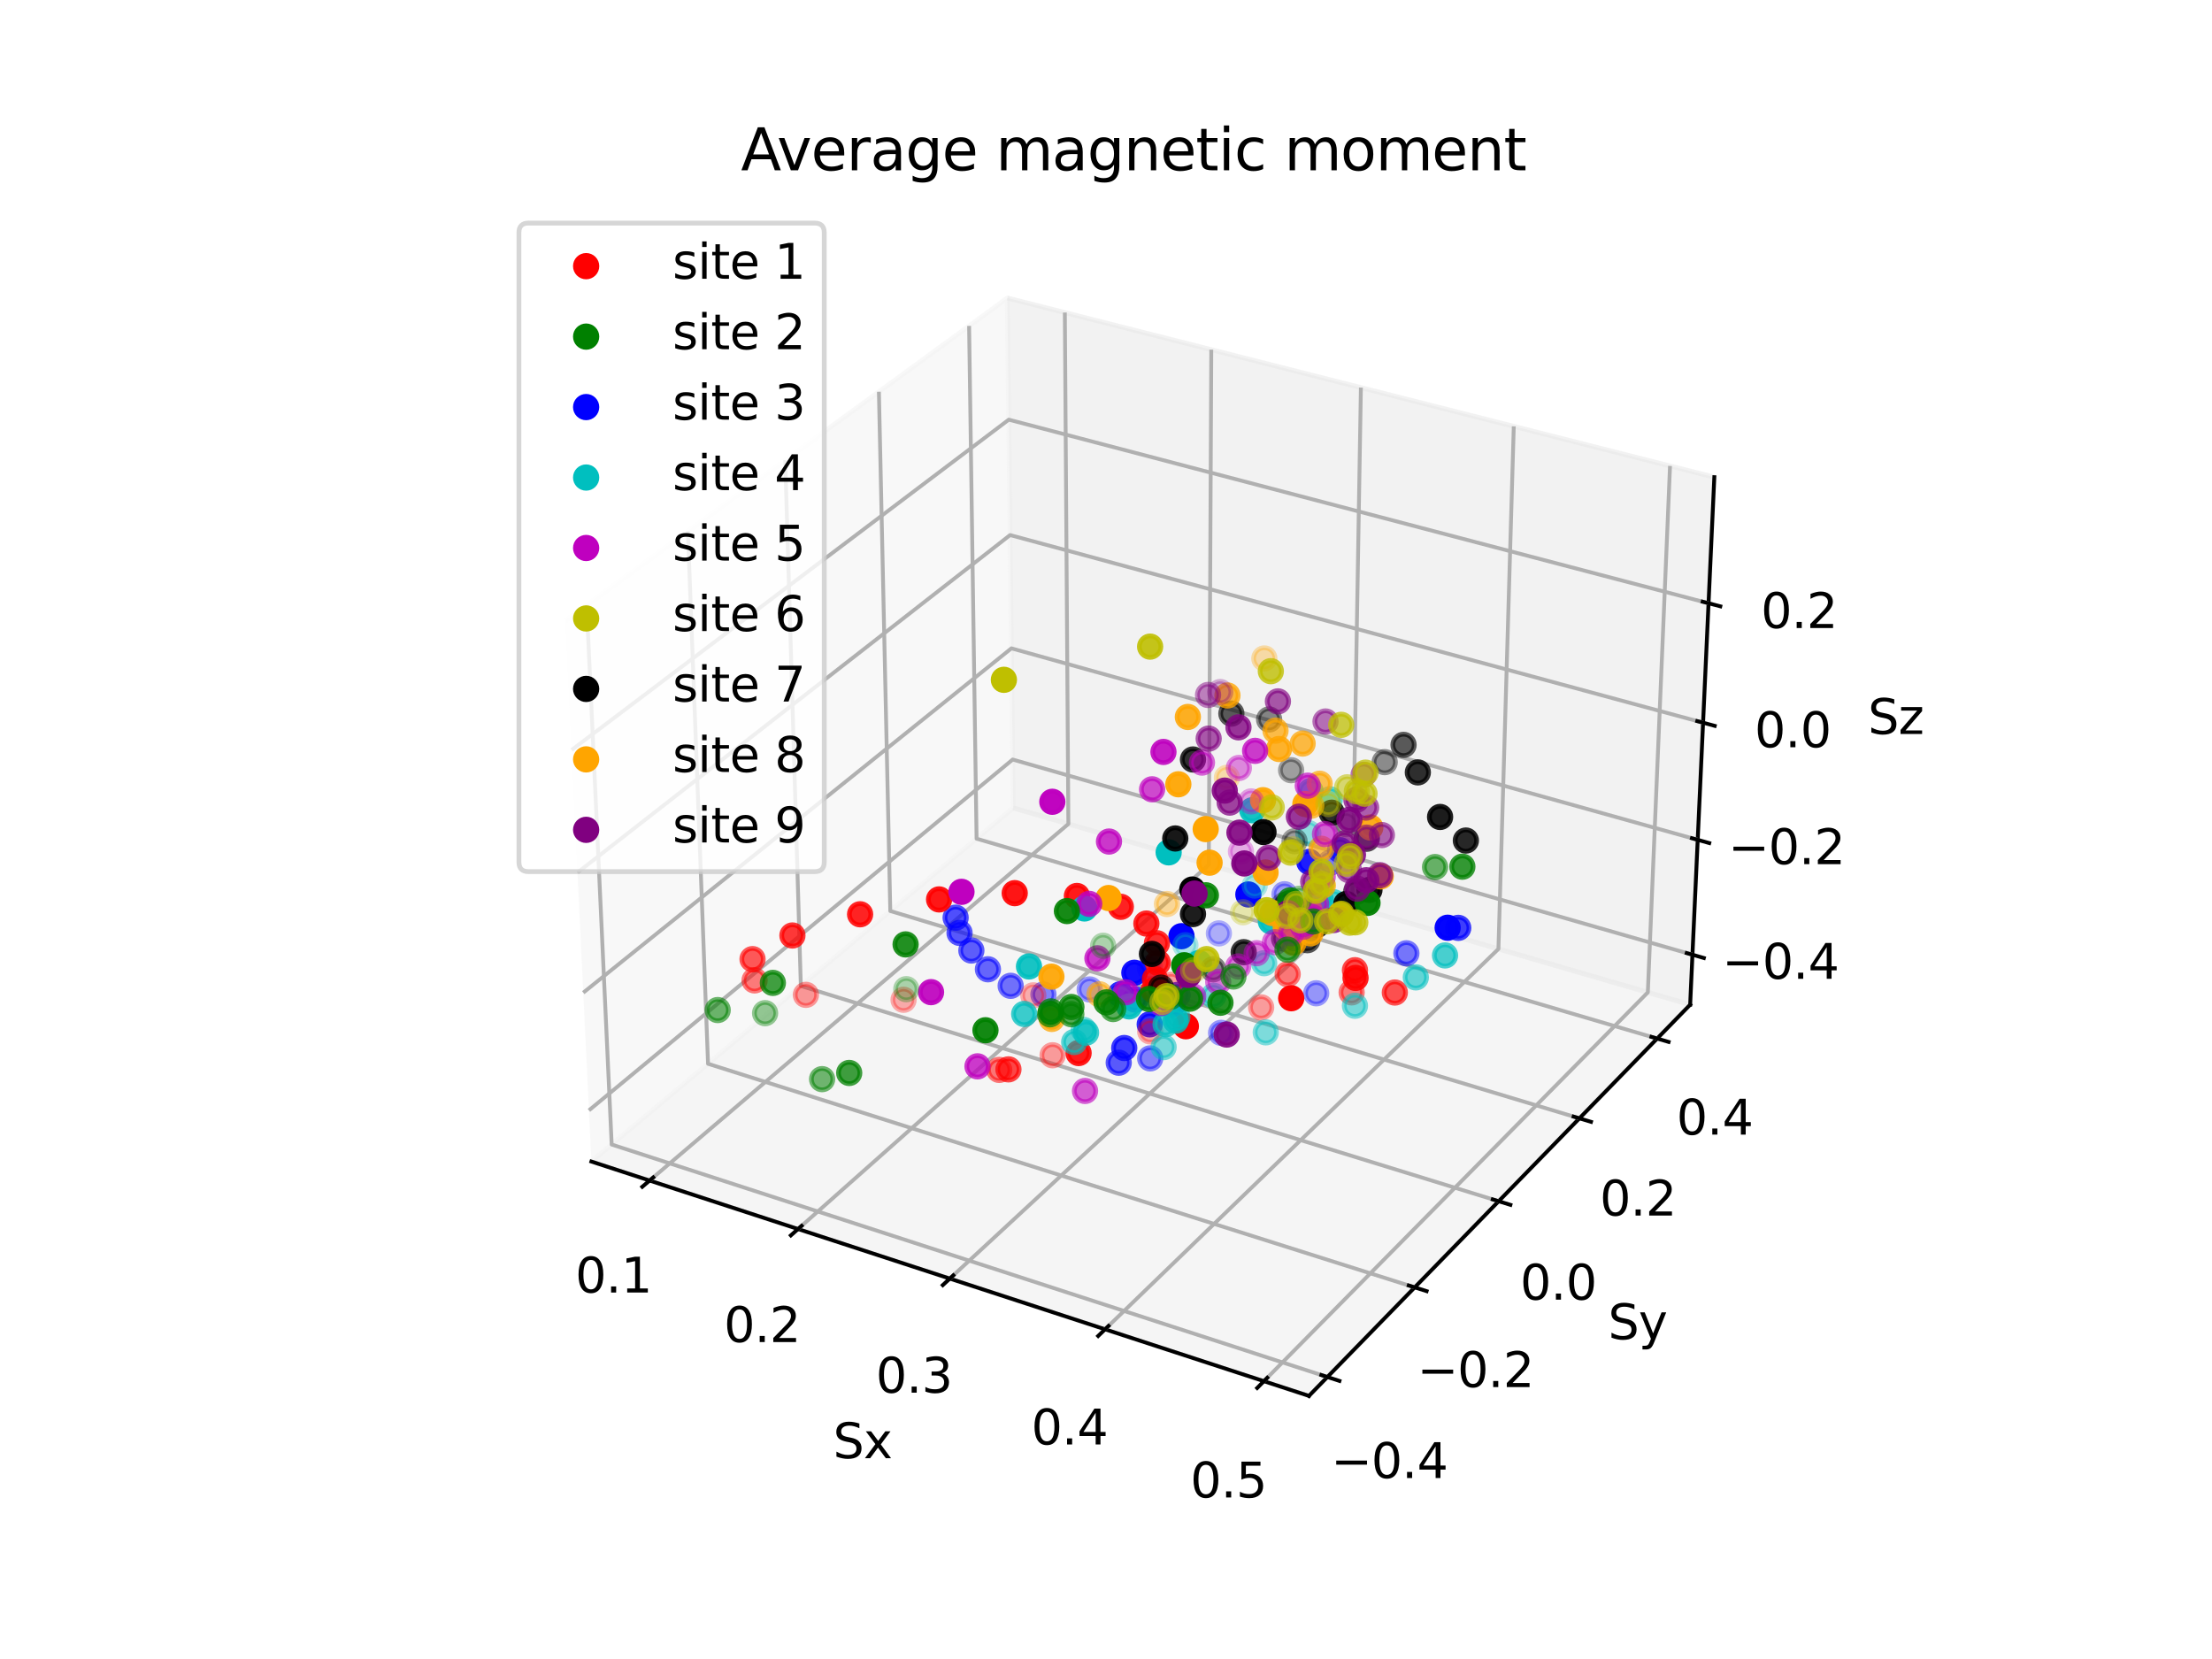 <?xml version="1.0" encoding="utf-8" standalone="no"?>
<!DOCTYPE svg PUBLIC "-//W3C//DTD SVG 1.1//EN"
  "http://www.w3.org/Graphics/SVG/1.1/DTD/svg11.dtd">
<svg xmlns:xlink="http://www.w3.org/1999/xlink" width="460.8pt" height="345.6pt" viewBox="0 0 460.8 345.6" xmlns="http://www.w3.org/2000/svg" version="1.1">
 <defs>
  <style type="text/css">*{stroke-linejoin: round; stroke-linecap: butt}</style>
 </defs>
 <g id="figure_1">
  <g id="patch_1">
   <path d="M 0 345.6 
L 460.8 345.6 
L 460.8 0 
L 0 0 
z
" style="fill: #ffffff"/>
  </g>
  <g id="patch_2">
   <path d="M 103.104 307.584 
L 369.216 307.584 
L 369.216 41.472 
L 103.104 41.472 
z
" style="fill: #ffffff"/>
  </g>
  <g id="pane3d_1">
   <g id="patch_3">
    <path d="M 123.197 241.969 
L 211.076 168.307 
L 209.855 62.074 
L 117.77 129.273 
" style="fill: #f2f2f2; opacity: 0.5; stroke: #f2f2f2; stroke-linejoin: miter"/>
   </g>
  </g>
  <g id="pane3d_2">
   <g id="patch_4">
    <path d="M 211.076 168.307 
L 352.09 209.295 
L 357.123 99.402 
L 209.855 62.074 
" style="fill: #e6e6e6; opacity: 0.5; stroke: #e6e6e6; stroke-linejoin: miter"/>
   </g>
  </g>
  <g id="pane3d_3">
   <g id="patch_5">
    <path d="M 123.197 241.969 
L 272.679 290.79 
L 352.09 209.295 
L 211.076 168.307 
" style="fill: #ececec; opacity: 0.5; stroke: #ececec; stroke-linejoin: miter"/>
   </g>
  </g>
  <g id="axis3d_1">
   <g id="line2d_1">
    <path d="M 123.197 241.969 
L 272.679 290.79 
" style="fill: none; stroke: #000000; stroke-width: 0.8; stroke-linecap: square"/>
   </g>
   <g id="text_1">
    <!-- Sx -->
    <g transform="translate(173.543 303.768) scale(0.1 -0.1)">
     <defs>
      <path id="DejaVuSans-53" d="M 3425 4513 
L 3425 3897 
Q 3066 4069 2747 4153 
Q 2428 4238 2131 4238 
Q 1616 4238 1336 4038 
Q 1056 3838 1056 3469 
Q 1056 3159 1242 3001 
Q 1428 2844 1947 2747 
L 2328 2669 
Q 3034 2534 3370 2195 
Q 3706 1856 3706 1288 
Q 3706 609 3251 259 
Q 2797 -91 1919 -91 
Q 1588 -91 1214 -16 
Q 841 59 441 206 
L 441 856 
Q 825 641 1194 531 
Q 1563 422 1919 422 
Q 2459 422 2753 634 
Q 3047 847 3047 1241 
Q 3047 1584 2836 1778 
Q 2625 1972 2144 2069 
L 1759 2144 
Q 1053 2284 737 2584 
Q 422 2884 422 3419 
Q 422 4038 858 4394 
Q 1294 4750 2059 4750 
Q 2388 4750 2728 4690 
Q 3069 4631 3425 4513 
z
" transform="scale(0.016)"/>
      <path id="DejaVuSans-78" d="M 3513 3500 
L 2247 1797 
L 3578 0 
L 2900 0 
L 1881 1375 
L 863 0 
L 184 0 
L 1544 1831 
L 300 3500 
L 978 3500 
L 1906 2253 
L 2834 3500 
L 3513 3500 
z
" transform="scale(0.016)"/>
     </defs>
     <use xlink:href="#DejaVuSans-53"/>
     <use xlink:href="#DejaVuSans-78" x="63.477"/>
    </g>
   </g>
   <g id="Line3DCollection_1">
    <path d="M 135.323 245.929 
L 222.561 171.646 
L 221.826 65.108 
" style="fill: none; stroke: #b0b0b0; stroke-width: 0.8"/>
    <path d="M 166.245 256.029 
L 251.813 180.148 
L 252.334 72.841 
" style="fill: none; stroke: #b0b0b0; stroke-width: 0.8"/>
    <path d="M 197.865 266.356 
L 281.67 188.826 
L 283.501 80.741 
" style="fill: none; stroke: #b0b0b0; stroke-width: 0.8"/>
    <path d="M 230.206 276.918 
L 312.15 197.686 
L 315.348 88.813 
" style="fill: none; stroke: #b0b0b0; stroke-width: 0.8"/>
    <path d="M 263.294 287.725 
L 343.273 206.732 
L 347.896 97.064 
" style="fill: none; stroke: #b0b0b0; stroke-width: 0.8"/>
   </g>
   <g id="xtick_1">
    <g id="line2d_2">
     <path d="M 136.082 245.283 
L 133.8 247.226 
" style="fill: none; stroke: #000000; stroke-width: 0.8; stroke-linecap: square"/>
    </g>
    <g id="text_2">
     <!-- 0.1 -->
     <g transform="translate(119.845 269.26) scale(0.1 -0.1)">
      <defs>
       <path id="DejaVuSans-30" d="M 2034 4250 
Q 1547 4250 1301 3770 
Q 1056 3291 1056 2328 
Q 1056 1369 1301 889 
Q 1547 409 2034 409 
Q 2525 409 2770 889 
Q 3016 1369 3016 2328 
Q 3016 3291 2770 3770 
Q 2525 4250 2034 4250 
z
M 2034 4750 
Q 2819 4750 3233 4129 
Q 3647 3509 3647 2328 
Q 3647 1150 3233 529 
Q 2819 -91 2034 -91 
Q 1250 -91 836 529 
Q 422 1150 422 2328 
Q 422 3509 836 4129 
Q 1250 4750 2034 4750 
z
" transform="scale(0.016)"/>
       <path id="DejaVuSans-2e" d="M 684 794 
L 1344 794 
L 1344 0 
L 684 0 
L 684 794 
z
" transform="scale(0.016)"/>
       <path id="DejaVuSans-31" d="M 794 531 
L 1825 531 
L 1825 4091 
L 703 3866 
L 703 4441 
L 1819 4666 
L 2450 4666 
L 2450 531 
L 3481 531 
L 3481 0 
L 794 0 
L 794 531 
z
" transform="scale(0.016)"/>
      </defs>
      <use xlink:href="#DejaVuSans-30"/>
      <use xlink:href="#DejaVuSans-2e" x="63.623"/>
      <use xlink:href="#DejaVuSans-31" x="95.41"/>
     </g>
    </g>
   </g>
   <g id="xtick_2">
    <g id="line2d_3">
     <path d="M 166.991 255.367 
L 164.75 257.354 
" style="fill: none; stroke: #000000; stroke-width: 0.8; stroke-linecap: square"/>
    </g>
    <g id="text_3">
     <!-- 0.2 -->
     <g transform="translate(150.8 279.573) scale(0.1 -0.1)">
      <defs>
       <path id="DejaVuSans-32" d="M 1228 531 
L 3431 531 
L 3431 0 
L 469 0 
L 469 531 
Q 828 903 1448 1529 
Q 2069 2156 2228 2338 
Q 2531 2678 2651 2914 
Q 2772 3150 2772 3378 
Q 2772 3750 2511 3984 
Q 2250 4219 1831 4219 
Q 1534 4219 1204 4116 
Q 875 4013 500 3803 
L 500 4441 
Q 881 4594 1212 4672 
Q 1544 4750 1819 4750 
Q 2544 4750 2975 4387 
Q 3406 4025 3406 3419 
Q 3406 3131 3298 2873 
Q 3191 2616 2906 2266 
Q 2828 2175 2409 1742 
Q 1991 1309 1228 531 
z
" transform="scale(0.016)"/>
      </defs>
      <use xlink:href="#DejaVuSans-30"/>
      <use xlink:href="#DejaVuSans-2e" x="63.623"/>
      <use xlink:href="#DejaVuSans-32" x="95.41"/>
     </g>
    </g>
   </g>
   <g id="xtick_3">
    <g id="line2d_4">
     <path d="M 198.596 265.679 
L 196.399 267.712 
" style="fill: none; stroke: #000000; stroke-width: 0.8; stroke-linecap: square"/>
    </g>
    <g id="text_4">
     <!-- 0.3 -->
     <g transform="translate(182.455 290.12) scale(0.1 -0.1)">
      <defs>
       <path id="DejaVuSans-33" d="M 2597 2516 
Q 3050 2419 3304 2112 
Q 3559 1806 3559 1356 
Q 3559 666 3084 287 
Q 2609 -91 1734 -91 
Q 1441 -91 1130 -33 
Q 819 25 488 141 
L 488 750 
Q 750 597 1062 519 
Q 1375 441 1716 441 
Q 2309 441 2620 675 
Q 2931 909 2931 1356 
Q 2931 1769 2642 2001 
Q 2353 2234 1838 2234 
L 1294 2234 
L 1294 2753 
L 1863 2753 
Q 2328 2753 2575 2939 
Q 2822 3125 2822 3475 
Q 2822 3834 2567 4026 
Q 2313 4219 1838 4219 
Q 1578 4219 1281 4162 
Q 984 4106 628 3988 
L 628 4550 
Q 988 4650 1302 4700 
Q 1616 4750 1894 4750 
Q 2613 4750 3031 4423 
Q 3450 4097 3450 3541 
Q 3450 3153 3228 2886 
Q 3006 2619 2597 2516 
z
" transform="scale(0.016)"/>
      </defs>
      <use xlink:href="#DejaVuSans-30"/>
      <use xlink:href="#DejaVuSans-2e" x="63.623"/>
      <use xlink:href="#DejaVuSans-33" x="95.41"/>
     </g>
    </g>
   </g>
   <g id="xtick_4">
    <g id="line2d_5">
     <path d="M 230.922 276.226 
L 228.772 278.305 
" style="fill: none; stroke: #000000; stroke-width: 0.8; stroke-linecap: square"/>
    </g>
    <g id="text_5">
     <!-- 0.4 -->
     <g transform="translate(214.835 300.909) scale(0.1 -0.1)">
      <defs>
       <path id="DejaVuSans-34" d="M 2419 4116 
L 825 1625 
L 2419 1625 
L 2419 4116 
z
M 2253 4666 
L 3047 4666 
L 3047 1625 
L 3713 1625 
L 3713 1100 
L 3047 1100 
L 3047 0 
L 2419 0 
L 2419 1100 
L 313 1100 
L 313 1709 
L 2253 4666 
z
" transform="scale(0.016)"/>
      </defs>
      <use xlink:href="#DejaVuSans-30"/>
      <use xlink:href="#DejaVuSans-2e" x="63.623"/>
      <use xlink:href="#DejaVuSans-34" x="95.41"/>
     </g>
    </g>
   </g>
   <g id="xtick_5">
    <g id="line2d_6">
     <path d="M 263.993 287.017 
L 261.893 289.144 
" style="fill: none; stroke: #000000; stroke-width: 0.8; stroke-linecap: square"/>
    </g>
    <g id="text_6">
     <!-- 0.5 -->
     <g transform="translate(247.966 311.947) scale(0.1 -0.1)">
      <defs>
       <path id="DejaVuSans-35" d="M 691 4666 
L 3169 4666 
L 3169 4134 
L 1269 4134 
L 1269 2991 
Q 1406 3038 1543 3061 
Q 1681 3084 1819 3084 
Q 2600 3084 3056 2656 
Q 3513 2228 3513 1497 
Q 3513 744 3044 326 
Q 2575 -91 1722 -91 
Q 1428 -91 1123 -41 
Q 819 9 494 109 
L 494 744 
Q 775 591 1075 516 
Q 1375 441 1709 441 
Q 2250 441 2565 725 
Q 2881 1009 2881 1497 
Q 2881 1984 2565 2268 
Q 2250 2553 1709 2553 
Q 1456 2553 1204 2497 
Q 953 2441 691 2322 
L 691 4666 
z
" transform="scale(0.016)"/>
      </defs>
      <use xlink:href="#DejaVuSans-30"/>
      <use xlink:href="#DejaVuSans-2e" x="63.623"/>
      <use xlink:href="#DejaVuSans-35" x="95.41"/>
     </g>
    </g>
   </g>
  </g>
  <g id="axis3d_2">
   <g id="line2d_7">
    <path d="M 352.09 209.295 
L 272.679 290.79 
" style="fill: none; stroke: #000000; stroke-width: 0.8; stroke-linecap: square"/>
   </g>
   <g id="text_7">
    <!-- Sy -->
    <g transform="translate(334.999 278.989) scale(0.1 -0.1)">
     <defs>
      <path id="DejaVuSans-79" d="M 2059 -325 
Q 1816 -950 1584 -1140 
Q 1353 -1331 966 -1331 
L 506 -1331 
L 506 -850 
L 844 -850 
Q 1081 -850 1212 -737 
Q 1344 -625 1503 -206 
L 1606 56 
L 191 3500 
L 800 3500 
L 1894 763 
L 2988 3500 
L 3597 3500 
L 2059 -325 
z
" transform="scale(0.016)"/>
     </defs>
     <use xlink:href="#DejaVuSans-53"/>
     <use xlink:href="#DejaVuSans-79" x="63.477"/>
    </g>
   </g>
   <g id="Line3DCollection_2">
    <path d="M 122.217 126.028 
L 127.425 238.425 
L 276.516 286.853 
" style="fill: none; stroke: #b0b0b0; stroke-width: 0.8"/>
    <path d="M 143.302 110.641 
L 147.497 221.601 
L 294.707 268.184 
" style="fill: none; stroke: #b0b0b0; stroke-width: 0.8"/>
    <path d="M 163.578 95.844 
L 166.83 205.396 
L 312.195 250.237 
" style="fill: none; stroke: #b0b0b0; stroke-width: 0.8"/>
    <path d="M 183.09 81.606 
L 185.465 189.776 
L 329.019 232.972 
" style="fill: none; stroke: #b0b0b0; stroke-width: 0.8"/>
    <path d="M 201.879 67.894 
L 203.438 174.71 
L 345.216 216.349 
" style="fill: none; stroke: #b0b0b0; stroke-width: 0.8"/>
   </g>
   <g id="xtick_6">
    <g id="line2d_8">
     <path d="M 275.259 286.445 
L 279.032 287.67 
" style="fill: none; stroke: #000000; stroke-width: 0.8; stroke-linecap: square"/>
    </g>
    <g id="text_8">
     <!-- −0.4 -->
     <g transform="translate(277.277 307.9) scale(0.1 -0.1)">
      <defs>
       <path id="DejaVuSans-2212" d="M 678 2272 
L 4684 2272 
L 4684 1741 
L 678 1741 
L 678 2272 
z
" transform="scale(0.016)"/>
      </defs>
      <use xlink:href="#DejaVuSans-2212"/>
      <use xlink:href="#DejaVuSans-30" x="83.789"/>
      <use xlink:href="#DejaVuSans-2e" x="147.412"/>
      <use xlink:href="#DejaVuSans-34" x="179.199"/>
     </g>
    </g>
   </g>
   <g id="xtick_7">
    <g id="line2d_9">
     <path d="M 293.468 267.792 
L 297.189 268.969 
" style="fill: none; stroke: #000000; stroke-width: 0.8; stroke-linecap: square"/>
    </g>
    <g id="text_9">
     <!-- −0.2 -->
     <g transform="translate(295.225 288.954) scale(0.1 -0.1)">
      <use xlink:href="#DejaVuSans-2212"/>
      <use xlink:href="#DejaVuSans-30" x="83.789"/>
      <use xlink:href="#DejaVuSans-2e" x="147.412"/>
      <use xlink:href="#DejaVuSans-32" x="179.199"/>
     </g>
    </g>
   </g>
   <g id="xtick_8">
    <g id="line2d_10">
     <path d="M 310.972 249.86 
L 314.644 250.992 
" style="fill: none; stroke: #000000; stroke-width: 0.8; stroke-linecap: square"/>
    </g>
    <g id="text_10">
     <!-- 0.0 -->
     <g transform="translate(316.668 270.742) scale(0.1 -0.1)">
      <use xlink:href="#DejaVuSans-30"/>
      <use xlink:href="#DejaVuSans-2e" x="63.623"/>
      <use xlink:href="#DejaVuSans-30" x="95.41"/>
     </g>
    </g>
   </g>
   <g id="xtick_9">
    <g id="line2d_11">
     <path d="M 327.813 232.609 
L 331.435 233.698 
" style="fill: none; stroke: #000000; stroke-width: 0.8; stroke-linecap: square"/>
    </g>
    <g id="text_11">
     <!-- 0.2 -->
     <g transform="translate(333.265 253.222) scale(0.1 -0.1)">
      <use xlink:href="#DejaVuSans-30"/>
      <use xlink:href="#DejaVuSans-2e" x="63.623"/>
      <use xlink:href="#DejaVuSans-32" x="95.41"/>
     </g>
    </g>
   </g>
   <g id="xtick_10">
    <g id="line2d_12">
     <path d="M 344.026 216 
L 347.6 217.049 
" style="fill: none; stroke: #000000; stroke-width: 0.8; stroke-linecap: square"/>
    </g>
    <g id="text_12">
     <!-- 0.4 -->
     <g transform="translate(349.244 236.355) scale(0.1 -0.1)">
      <use xlink:href="#DejaVuSans-30"/>
      <use xlink:href="#DejaVuSans-2e" x="63.623"/>
      <use xlink:href="#DejaVuSans-34" x="95.41"/>
     </g>
    </g>
   </g>
  </g>
  <g id="axis3d_3">
   <g id="line2d_13">
    <path d="M 352.09 209.295 
L 357.123 99.402 
" style="fill: none; stroke: #000000; stroke-width: 0.8; stroke-linecap: square"/>
   </g>
   <g id="text_13">
    <!-- Sz -->
    <g transform="translate(389.129 152.902) scale(0.1 -0.1)">
     <defs>
      <path id="DejaVuSans-7a" d="M 353 3500 
L 3084 3500 
L 3084 2975 
L 922 459 
L 3084 459 
L 3084 0 
L 275 0 
L 275 525 
L 2438 3041 
L 353 3041 
L 353 3500 
z
" transform="scale(0.016)"/>
     </defs>
     <use xlink:href="#DejaVuSans-53"/>
     <use xlink:href="#DejaVuSans-7a" x="63.477"/>
    </g>
   </g>
   <g id="Line3DCollection_3">
    <path d="M 352.567 198.884 
L 210.96 158.224 
L 122.684 231.31 
" style="fill: none; stroke: #b0b0b0; stroke-width: 0.8"/>
    <path d="M 353.663 174.952 
L 210.694 135.061 
L 121.503 206.792 
" style="fill: none; stroke: #b0b0b0; stroke-width: 0.8"/>
    <path d="M 354.78 150.551 
L 210.423 111.464 
L 120.299 181.774 
" style="fill: none; stroke: #b0b0b0; stroke-width: 0.8"/>
    <path d="M 355.92 125.666 
L 210.146 87.423 
L 119.069 156.242 
" style="fill: none; stroke: #b0b0b0; stroke-width: 0.8"/>
   </g>
   <g id="xtick_11">
    <g id="line2d_14">
     <path d="M 351.378 198.543 
L 354.947 199.568 
" style="fill: none; stroke: #000000; stroke-width: 0.8; stroke-linecap: square"/>
    </g>
    <g id="text_14">
     <!-- −0.4 -->
     <g transform="translate(358.75 203.898) scale(0.1 -0.1)">
      <use xlink:href="#DejaVuSans-2212"/>
      <use xlink:href="#DejaVuSans-30" x="83.789"/>
      <use xlink:href="#DejaVuSans-2e" x="147.412"/>
      <use xlink:href="#DejaVuSans-34" x="179.199"/>
     </g>
    </g>
   </g>
   <g id="xtick_12">
    <g id="line2d_15">
     <path d="M 352.462 174.617 
L 356.067 175.623 
" style="fill: none; stroke: #000000; stroke-width: 0.8; stroke-linecap: square"/>
    </g>
    <g id="text_15">
     <!-- −0.2 -->
     <g transform="translate(360.02 180.014) scale(0.1 -0.1)">
      <use xlink:href="#DejaVuSans-2212"/>
      <use xlink:href="#DejaVuSans-30" x="83.789"/>
      <use xlink:href="#DejaVuSans-2e" x="147.412"/>
      <use xlink:href="#DejaVuSans-32" x="179.199"/>
     </g>
    </g>
   </g>
   <g id="xtick_13">
    <g id="line2d_16">
     <path d="M 353.568 150.223 
L 357.209 151.209 
" style="fill: none; stroke: #000000; stroke-width: 0.8; stroke-linecap: square"/>
    </g>
    <g id="text_16">
     <!-- 0.0 -->
     <g transform="translate(365.505 155.663) scale(0.1 -0.1)">
      <use xlink:href="#DejaVuSans-30"/>
      <use xlink:href="#DejaVuSans-2e" x="63.623"/>
      <use xlink:href="#DejaVuSans-30" x="95.41"/>
     </g>
    </g>
   </g>
   <g id="xtick_14">
    <g id="line2d_17">
     <path d="M 354.695 125.345 
L 358.374 126.31 
" style="fill: none; stroke: #000000; stroke-width: 0.8; stroke-linecap: square"/>
    </g>
    <g id="text_17">
     <!-- 0.2 -->
     <g transform="translate(366.825 130.831) scale(0.1 -0.1)">
      <use xlink:href="#DejaVuSans-30"/>
      <use xlink:href="#DejaVuSans-2e" x="63.623"/>
      <use xlink:href="#DejaVuSans-32" x="95.41"/>
     </g>
    </g>
   </g>
  </g>
  <g id="axes_1">
   <g id="Path3DCollection_1">
    <defs>
     <path id="C0_0_543b873d3f" d="M 0 2.236 
C 0.593 2.236 1.162 2 1.581 1.581 
C 2 1.162 2.236 0.593 2.236 -0 
C 2.236 -0.593 2 -1.162 1.581 -1.581 
C 1.162 -2 0.593 -2.236 0 -2.236 
C -0.593 -2.236 -1.162 -2 -1.581 -1.581 
C -2 -1.162 -2.236 -0.593 -2.236 0 
C -2.236 0.593 -2 1.162 -1.581 1.581 
C -1.162 2 -0.593 2.236 0 2.236 
z
"/>
    </defs>
    <g clip-path="url(#p48900561e0)">
     <use xlink:href="#C0_0_543b873d3f" x="253.916" y="194.441" style="fill: #0000ff; fill-opacity: 0.3; stroke: #0000ff; stroke-opacity: 0.3"/>
    </g>
    <g clip-path="url(#p48900561e0)">
     <use xlink:href="#C0_0_543b873d3f" x="239.553" y="201.665" style="fill: #0000ff; fill-opacity: 0.315; stroke: #0000ff; stroke-opacity: 0.315"/>
    </g>
    <g clip-path="url(#p48900561e0)">
     <use xlink:href="#C0_0_543b873d3f" x="267.587" y="186.289" style="fill: #0000ff; fill-opacity: 0.364; stroke: #0000ff; stroke-opacity: 0.364"/>
    </g>
    <g clip-path="url(#p48900561e0)">
     <use xlink:href="#C0_0_543b873d3f" x="227.005" y="206.119" style="fill: #0000ff; fill-opacity: 0.383; stroke: #0000ff; stroke-opacity: 0.383"/>
    </g>
    <g clip-path="url(#p48900561e0)">
     <use xlink:href="#C0_0_543b873d3f" x="254.378" y="215.16" style="fill: #0000ff; fill-opacity: 0.388; stroke: #0000ff; stroke-opacity: 0.388"/>
    </g>
    <g clip-path="url(#p48900561e0)">
     <use xlink:href="#C0_0_543b873d3f" x="274.191" y="206.919" style="fill: #0000ff; fill-opacity: 0.392; stroke: #0000ff; stroke-opacity: 0.392"/>
    </g>
    <g clip-path="url(#p48900561e0)">
     <use xlink:href="#C0_0_543b873d3f" x="217.362" y="207.171" style="fill: #0000ff; fill-opacity: 0.468; stroke: #0000ff; stroke-opacity: 0.468"/>
    </g>
    <g clip-path="url(#p48900561e0)">
     <use xlink:href="#C0_0_543b873d3f" x="239.605" y="220.479" style="fill: #0000ff; fill-opacity: 0.488; stroke: #0000ff; stroke-opacity: 0.488"/>
    </g>
    <g clip-path="url(#p48900561e0)">
     <use xlink:href="#C0_0_543b873d3f" x="277.07" y="179.737" style="fill: #0000ff; fill-opacity: 0.507; stroke: #0000ff; stroke-opacity: 0.507"/>
    </g>
    <g clip-path="url(#p48900561e0)">
     <use xlink:href="#C0_0_543b873d3f" x="292.978" y="198.59" style="fill: #0000ff; fill-opacity: 0.52; stroke: #0000ff; stroke-opacity: 0.52"/>
    </g>
    <g clip-path="url(#p48900561e0)">
     <use xlink:href="#C0_0_543b873d3f" x="210.539" y="205.368" style="fill: #0000ff; fill-opacity: 0.54; stroke: #0000ff; stroke-opacity: 0.54"/>
    </g>
    <g clip-path="url(#p48900561e0)">
     <use xlink:href="#C0_0_543b873d3f" x="205.803" y="201.92" style="fill: #0000ff; fill-opacity: 0.589; stroke: #0000ff; stroke-opacity: 0.589"/>
    </g>
    <g clip-path="url(#p48900561e0)">
     <use xlink:href="#C0_0_543b873d3f" x="202.354" y="198.009" style="fill: #0000ff; fill-opacity: 0.618; stroke: #0000ff; stroke-opacity: 0.618"/>
    </g>
    <g clip-path="url(#p48900561e0)">
     <use xlink:href="#C0_0_543b873d3f" x="233.051" y="221.385" style="fill: #0000ff; fill-opacity: 0.635; stroke: #0000ff; stroke-opacity: 0.635"/>
    </g>
    <g clip-path="url(#p48900561e0)">
     <use xlink:href="#C0_0_543b873d3f" x="199.89" y="194.343" style="fill: #0000ff; fill-opacity: 0.642; stroke: #0000ff; stroke-opacity: 0.642"/>
    </g>
    <g clip-path="url(#p48900561e0)">
     <use xlink:href="#C0_0_543b873d3f" x="199.077" y="191.165" style="fill: #0000ff; fill-opacity: 0.677; stroke: #0000ff; stroke-opacity: 0.677"/>
    </g>
    <g clip-path="url(#p48900561e0)">
     <use xlink:href="#C0_0_543b873d3f" x="279.163" y="177.113" style="fill: #0000ff; fill-opacity: 0.698; stroke: #0000ff; stroke-opacity: 0.698"/>
    </g>
    <g clip-path="url(#p48900561e0)">
     <use xlink:href="#C0_0_543b873d3f" x="241.867" y="207.525" style="fill: #0000ff; fill-opacity: 0.731; stroke: #0000ff; stroke-opacity: 0.731"/>
    </g>
    <g clip-path="url(#p48900561e0)">
     <use xlink:href="#C0_0_543b873d3f" x="303.777" y="193.29" style="fill: #0000ff; fill-opacity: 0.743; stroke: #0000ff; stroke-opacity: 0.743"/>
    </g>
    <g clip-path="url(#p48900561e0)">
     <use xlink:href="#C0_0_543b873d3f" x="236.501" y="208.238" style="fill: #0000ff; fill-opacity: 0.751; stroke: #0000ff; stroke-opacity: 0.751"/>
    </g>
    <g clip-path="url(#p48900561e0)">
     <use xlink:href="#C0_0_543b873d3f" x="234.201" y="218.321" style="fill: #0000ff; fill-opacity: 0.76; stroke: #0000ff; stroke-opacity: 0.76"/>
    </g>
    <g clip-path="url(#p48900561e0)">
     <use xlink:href="#C0_0_543b873d3f" x="245.303" y="207.257" style="fill: #0000ff; fill-opacity: 0.763; stroke: #0000ff; stroke-opacity: 0.763"/>
    </g>
    <g clip-path="url(#p48900561e0)">
     <use xlink:href="#C0_0_543b873d3f" x="244.336" y="209.159" style="fill: #0000ff; fill-opacity: 0.809; stroke: #0000ff; stroke-opacity: 0.809"/>
    </g>
    <g clip-path="url(#p48900561e0)">
     <use xlink:href="#C0_0_543b873d3f" x="239.508" y="213.388" style="fill: #0000ff; fill-opacity: 0.819; stroke: #0000ff; stroke-opacity: 0.819"/>
    </g>
    <g clip-path="url(#p48900561e0)">
     <use xlink:href="#C0_0_543b873d3f" x="233.413" y="207.118" style="fill: #0000ff; fill-opacity: 0.828; stroke: #0000ff; stroke-opacity: 0.828"/>
    </g>
    <g clip-path="url(#p48900561e0)">
     <use xlink:href="#C0_0_543b873d3f" x="272.749" y="179.553" style="fill: #0000ff; fill-opacity: 0.878; stroke: #0000ff; stroke-opacity: 0.878"/>
    </g>
    <g clip-path="url(#p48900561e0)">
     <use xlink:href="#C0_0_543b873d3f" x="236.307" y="202.645" style="fill: #0000ff; fill-opacity: 0.929; stroke: #0000ff; stroke-opacity: 0.929"/>
    </g>
    <g clip-path="url(#p48900561e0)">
     <use xlink:href="#C0_0_543b873d3f" x="301.571" y="193.263" style="fill: #0000ff; fill-opacity: 0.984; stroke: #0000ff; stroke-opacity: 0.984"/>
    </g>
    <g clip-path="url(#p48900561e0)">
     <use xlink:href="#C0_0_543b873d3f" x="260.057" y="186.332" style="fill: #0000ff; fill-opacity: 0.988; stroke: #0000ff; stroke-opacity: 0.988"/>
    </g>
    <g clip-path="url(#p48900561e0)">
     <use xlink:href="#C0_0_543b873d3f" x="246.126" y="195.027" style="fill: #0000ff; stroke: #0000ff"/>
    </g>
   </g>
   <g id="text_18">
    <!-- Average magnetic moment -->
    <g transform="translate(154.357 35.472) scale(0.12 -0.12)">
     <defs>
      <path id="DejaVuSans-41" d="M 2188 4044 
L 1331 1722 
L 3047 1722 
L 2188 4044 
z
M 1831 4666 
L 2547 4666 
L 4325 0 
L 3669 0 
L 3244 1197 
L 1141 1197 
L 716 0 
L 50 0 
L 1831 4666 
z
" transform="scale(0.016)"/>
      <path id="DejaVuSans-76" d="M 191 3500 
L 800 3500 
L 1894 563 
L 2988 3500 
L 3597 3500 
L 2284 0 
L 1503 0 
L 191 3500 
z
" transform="scale(0.016)"/>
      <path id="DejaVuSans-65" d="M 3597 1894 
L 3597 1613 
L 953 1613 
Q 991 1019 1311 708 
Q 1631 397 2203 397 
Q 2534 397 2845 478 
Q 3156 559 3463 722 
L 3463 178 
Q 3153 47 2828 -22 
Q 2503 -91 2169 -91 
Q 1331 -91 842 396 
Q 353 884 353 1716 
Q 353 2575 817 3079 
Q 1281 3584 2069 3584 
Q 2775 3584 3186 3129 
Q 3597 2675 3597 1894 
z
M 3022 2063 
Q 3016 2534 2758 2815 
Q 2500 3097 2075 3097 
Q 1594 3097 1305 2825 
Q 1016 2553 972 2059 
L 3022 2063 
z
" transform="scale(0.016)"/>
      <path id="DejaVuSans-72" d="M 2631 2963 
Q 2534 3019 2420 3045 
Q 2306 3072 2169 3072 
Q 1681 3072 1420 2755 
Q 1159 2438 1159 1844 
L 1159 0 
L 581 0 
L 581 3500 
L 1159 3500 
L 1159 2956 
Q 1341 3275 1631 3429 
Q 1922 3584 2338 3584 
Q 2397 3584 2469 3576 
Q 2541 3569 2628 3553 
L 2631 2963 
z
" transform="scale(0.016)"/>
      <path id="DejaVuSans-61" d="M 2194 1759 
Q 1497 1759 1228 1600 
Q 959 1441 959 1056 
Q 959 750 1161 570 
Q 1363 391 1709 391 
Q 2188 391 2477 730 
Q 2766 1069 2766 1631 
L 2766 1759 
L 2194 1759 
z
M 3341 1997 
L 3341 0 
L 2766 0 
L 2766 531 
Q 2569 213 2275 61 
Q 1981 -91 1556 -91 
Q 1019 -91 701 211 
Q 384 513 384 1019 
Q 384 1609 779 1909 
Q 1175 2209 1959 2209 
L 2766 2209 
L 2766 2266 
Q 2766 2663 2505 2880 
Q 2244 3097 1772 3097 
Q 1472 3097 1187 3025 
Q 903 2953 641 2809 
L 641 3341 
Q 956 3463 1253 3523 
Q 1550 3584 1831 3584 
Q 2591 3584 2966 3190 
Q 3341 2797 3341 1997 
z
" transform="scale(0.016)"/>
      <path id="DejaVuSans-67" d="M 2906 1791 
Q 2906 2416 2648 2759 
Q 2391 3103 1925 3103 
Q 1463 3103 1205 2759 
Q 947 2416 947 1791 
Q 947 1169 1205 825 
Q 1463 481 1925 481 
Q 2391 481 2648 825 
Q 2906 1169 2906 1791 
z
M 3481 434 
Q 3481 -459 3084 -895 
Q 2688 -1331 1869 -1331 
Q 1566 -1331 1297 -1286 
Q 1028 -1241 775 -1147 
L 775 -588 
Q 1028 -725 1275 -790 
Q 1522 -856 1778 -856 
Q 2344 -856 2625 -561 
Q 2906 -266 2906 331 
L 2906 616 
Q 2728 306 2450 153 
Q 2172 0 1784 0 
Q 1141 0 747 490 
Q 353 981 353 1791 
Q 353 2603 747 3093 
Q 1141 3584 1784 3584 
Q 2172 3584 2450 3431 
Q 2728 3278 2906 2969 
L 2906 3500 
L 3481 3500 
L 3481 434 
z
" transform="scale(0.016)"/>
      <path id="DejaVuSans-20" transform="scale(0.016)"/>
      <path id="DejaVuSans-6d" d="M 3328 2828 
Q 3544 3216 3844 3400 
Q 4144 3584 4550 3584 
Q 5097 3584 5394 3201 
Q 5691 2819 5691 2113 
L 5691 0 
L 5113 0 
L 5113 2094 
Q 5113 2597 4934 2840 
Q 4756 3084 4391 3084 
Q 3944 3084 3684 2787 
Q 3425 2491 3425 1978 
L 3425 0 
L 2847 0 
L 2847 2094 
Q 2847 2600 2669 2842 
Q 2491 3084 2119 3084 
Q 1678 3084 1418 2786 
Q 1159 2488 1159 1978 
L 1159 0 
L 581 0 
L 581 3500 
L 1159 3500 
L 1159 2956 
Q 1356 3278 1631 3431 
Q 1906 3584 2284 3584 
Q 2666 3584 2933 3390 
Q 3200 3197 3328 2828 
z
" transform="scale(0.016)"/>
      <path id="DejaVuSans-6e" d="M 3513 2113 
L 3513 0 
L 2938 0 
L 2938 2094 
Q 2938 2591 2744 2837 
Q 2550 3084 2163 3084 
Q 1697 3084 1428 2787 
Q 1159 2491 1159 1978 
L 1159 0 
L 581 0 
L 581 3500 
L 1159 3500 
L 1159 2956 
Q 1366 3272 1645 3428 
Q 1925 3584 2291 3584 
Q 2894 3584 3203 3211 
Q 3513 2838 3513 2113 
z
" transform="scale(0.016)"/>
      <path id="DejaVuSans-74" d="M 1172 4494 
L 1172 3500 
L 2356 3500 
L 2356 3053 
L 1172 3053 
L 1172 1153 
Q 1172 725 1289 603 
Q 1406 481 1766 481 
L 2356 481 
L 2356 0 
L 1766 0 
Q 1100 0 847 248 
Q 594 497 594 1153 
L 594 3053 
L 172 3053 
L 172 3500 
L 594 3500 
L 594 4494 
L 1172 4494 
z
" transform="scale(0.016)"/>
      <path id="DejaVuSans-69" d="M 603 3500 
L 1178 3500 
L 1178 0 
L 603 0 
L 603 3500 
z
M 603 4863 
L 1178 4863 
L 1178 4134 
L 603 4134 
L 603 4863 
z
" transform="scale(0.016)"/>
      <path id="DejaVuSans-63" d="M 3122 3366 
L 3122 2828 
Q 2878 2963 2633 3030 
Q 2388 3097 2138 3097 
Q 1578 3097 1268 2742 
Q 959 2388 959 1747 
Q 959 1106 1268 751 
Q 1578 397 2138 397 
Q 2388 397 2633 464 
Q 2878 531 3122 666 
L 3122 134 
Q 2881 22 2623 -34 
Q 2366 -91 2075 -91 
Q 1284 -91 818 406 
Q 353 903 353 1747 
Q 353 2603 823 3093 
Q 1294 3584 2113 3584 
Q 2378 3584 2631 3529 
Q 2884 3475 3122 3366 
z
" transform="scale(0.016)"/>
      <path id="DejaVuSans-6f" d="M 1959 3097 
Q 1497 3097 1228 2736 
Q 959 2375 959 1747 
Q 959 1119 1226 758 
Q 1494 397 1959 397 
Q 2419 397 2687 759 
Q 2956 1122 2956 1747 
Q 2956 2369 2687 2733 
Q 2419 3097 1959 3097 
z
M 1959 3584 
Q 2709 3584 3137 3096 
Q 3566 2609 3566 1747 
Q 3566 888 3137 398 
Q 2709 -91 1959 -91 
Q 1206 -91 779 398 
Q 353 888 353 1747 
Q 353 2609 779 3096 
Q 1206 3584 1959 3584 
z
" transform="scale(0.016)"/>
     </defs>
     <use xlink:href="#DejaVuSans-41"/>
     <use xlink:href="#DejaVuSans-76" x="62.533"/>
     <use xlink:href="#DejaVuSans-65" x="121.713"/>
     <use xlink:href="#DejaVuSans-72" x="183.236"/>
     <use xlink:href="#DejaVuSans-61" x="224.35"/>
     <use xlink:href="#DejaVuSans-67" x="285.629"/>
     <use xlink:href="#DejaVuSans-65" x="349.105"/>
     <use xlink:href="#DejaVuSans-20" x="410.629"/>
     <use xlink:href="#DejaVuSans-6d" x="442.416"/>
     <use xlink:href="#DejaVuSans-61" x="539.828"/>
     <use xlink:href="#DejaVuSans-67" x="601.107"/>
     <use xlink:href="#DejaVuSans-6e" x="664.584"/>
     <use xlink:href="#DejaVuSans-65" x="727.963"/>
     <use xlink:href="#DejaVuSans-74" x="789.486"/>
     <use xlink:href="#DejaVuSans-69" x="828.695"/>
     <use xlink:href="#DejaVuSans-63" x="856.479"/>
     <use xlink:href="#DejaVuSans-20" x="911.459"/>
     <use xlink:href="#DejaVuSans-6d" x="943.246"/>
     <use xlink:href="#DejaVuSans-6f" x="1040.658"/>
     <use xlink:href="#DejaVuSans-6d" x="1101.84"/>
     <use xlink:href="#DejaVuSans-65" x="1199.252"/>
     <use xlink:href="#DejaVuSans-6e" x="1260.775"/>
     <use xlink:href="#DejaVuSans-74" x="1324.154"/>
    </g>
   </g>
   <g id="Path3DCollection_2">
    <defs>
     <path id="C1_0_cf423df777" d="M 0 2.236 
C 0.593 2.236 1.162 2 1.581 1.581 
C 2 1.162 2.236 0.593 2.236 -0 
C 2.236 -0.593 2 -1.162 1.581 -1.581 
C 1.162 -2 0.593 -2.236 0 -2.236 
C -0.593 -2.236 -1.162 -2 -1.581 -1.581 
C -2 -1.162 -2.236 -0.593 -2.236 0 
C -2.236 0.593 -2 1.162 -1.581 1.581 
C -1.162 2 -0.593 2.236 0 2.236 
z
"/>
    </defs>
    <g clip-path="url(#p48900561e0)">
     <use xlink:href="#C1_0_cf423df777" x="215.254" y="207.347" style="fill: #ff0000; fill-opacity: 0.3; stroke: #ff0000; stroke-opacity: 0.3"/>
    </g>
    <g clip-path="url(#p48900561e0)">
     <use xlink:href="#C1_0_cf423df777" x="188.226" y="208.272" style="fill: #ff0000; fill-opacity: 0.31; stroke: #ff0000; stroke-opacity: 0.31"/>
    </g>
    <g clip-path="url(#p48900561e0)">
     <use xlink:href="#C1_0_cf423df777" x="239.605" y="214.861" style="fill: #ff0000; fill-opacity: 0.318; stroke: #ff0000; stroke-opacity: 0.318"/>
    </g>
    <g clip-path="url(#p48900561e0)">
     <use xlink:href="#C1_0_cf423df777" x="262.721" y="209.855" style="fill: #ff0000; fill-opacity: 0.369; stroke: #ff0000; stroke-opacity: 0.369"/>
    </g>
    <g clip-path="url(#p48900561e0)">
     <use xlink:href="#C1_0_cf423df777" x="219.274" y="219.832" style="fill: #ff0000; fill-opacity: 0.372; stroke: #ff0000; stroke-opacity: 0.372"/>
    </g>
    <g clip-path="url(#p48900561e0)">
     <use xlink:href="#C1_0_cf423df777" x="243.972" y="205.162" style="fill: #ff0000; fill-opacity: 0.372; stroke: #ff0000; stroke-opacity: 0.372"/>
    </g>
    <g clip-path="url(#p48900561e0)">
     <use xlink:href="#C1_0_cf423df777" x="167.882" y="207.245" style="fill: #ff0000; fill-opacity: 0.389; stroke: #ff0000; stroke-opacity: 0.389"/>
    </g>
    <g clip-path="url(#p48900561e0)">
     <use xlink:href="#C1_0_cf423df777" x="281.57" y="206.729" style="fill: #ff0000; fill-opacity: 0.505; stroke: #ff0000; stroke-opacity: 0.505"/>
    </g>
    <g clip-path="url(#p48900561e0)">
     <use xlink:href="#C1_0_cf423df777" x="157.193" y="204.235" style="fill: #ff0000; fill-opacity: 0.512; stroke: #ff0000; stroke-opacity: 0.512"/>
    </g>
    <g clip-path="url(#p48900561e0)">
     <use xlink:href="#C1_0_cf423df777" x="268.249" y="202.945" style="fill: #ff0000; fill-opacity: 0.518; stroke: #ff0000; stroke-opacity: 0.518"/>
    </g>
    <g clip-path="url(#p48900561e0)">
     <use xlink:href="#C1_0_cf423df777" x="208.156" y="222.882" style="fill: #ff0000; fill-opacity: 0.518; stroke: #ff0000; stroke-opacity: 0.518"/>
    </g>
    <g clip-path="url(#p48900561e0)">
     <use xlink:href="#C1_0_cf423df777" x="156.765" y="199.802" style="fill: #ff0000; fill-opacity: 0.648; stroke: #ff0000; stroke-opacity: 0.648"/>
    </g>
    <g clip-path="url(#p48900561e0)">
     <use xlink:href="#C1_0_cf423df777" x="290.569" y="206.763" style="fill: #ff0000; fill-opacity: 0.677; stroke: #ff0000; stroke-opacity: 0.677"/>
    </g>
    <g clip-path="url(#p48900561e0)">
     <use xlink:href="#C1_0_cf423df777" x="282.263" y="202.108" style="fill: #ff0000; fill-opacity: 0.706; stroke: #ff0000; stroke-opacity: 0.706"/>
    </g>
    <g clip-path="url(#p48900561e0)">
     <use xlink:href="#C1_0_cf423df777" x="210.077" y="222.769" style="fill: #ff0000; fill-opacity: 0.713; stroke: #ff0000; stroke-opacity: 0.713"/>
    </g>
    <g clip-path="url(#p48900561e0)">
     <use xlink:href="#C1_0_cf423df777" x="165.076" y="194.878" style="fill: #ff0000; fill-opacity: 0.77; stroke: #ff0000; stroke-opacity: 0.77"/>
    </g>
    <g clip-path="url(#p48900561e0)">
     <use xlink:href="#C1_0_cf423df777" x="241.194" y="200.54" style="fill: #ff0000; fill-opacity: 0.804; stroke: #ff0000; stroke-opacity: 0.804"/>
    </g>
    <g clip-path="url(#p48900561e0)">
     <use xlink:href="#C1_0_cf423df777" x="241.011" y="196.491" style="fill: #ff0000; fill-opacity: 0.808; stroke: #ff0000; stroke-opacity: 0.808"/>
    </g>
    <g clip-path="url(#p48900561e0)">
     <use xlink:href="#C1_0_cf423df777" x="240.593" y="203.945" style="fill: #ff0000; fill-opacity: 0.816; stroke: #ff0000; stroke-opacity: 0.816"/>
    </g>
    <g clip-path="url(#p48900561e0)">
     <use xlink:href="#C1_0_cf423df777" x="238.811" y="192.392" style="fill: #ff0000; fill-opacity: 0.829; stroke: #ff0000; stroke-opacity: 0.829"/>
    </g>
    <g clip-path="url(#p48900561e0)">
     <use xlink:href="#C1_0_cf423df777" x="240.311" y="206.318" style="fill: #ff0000; fill-opacity: 0.84; stroke: #ff0000; stroke-opacity: 0.84"/>
    </g>
    <g clip-path="url(#p48900561e0)">
     <use xlink:href="#C1_0_cf423df777" x="179.174" y="190.462" style="fill: #ff0000; fill-opacity: 0.857; stroke: #ff0000; stroke-opacity: 0.857"/>
    </g>
    <g clip-path="url(#p48900561e0)">
     <use xlink:href="#C1_0_cf423df777" x="233.487" y="188.907" style="fill: #ff0000; fill-opacity: 0.861; stroke: #ff0000; stroke-opacity: 0.861"/>
    </g>
    <g clip-path="url(#p48900561e0)">
     <use xlink:href="#C1_0_cf423df777" x="282.386" y="203.721" style="fill: #ff0000; fill-opacity: 0.883; stroke: #ff0000; stroke-opacity: 0.883"/>
    </g>
    <g clip-path="url(#p48900561e0)">
     <use xlink:href="#C1_0_cf423df777" x="224.34" y="186.645" style="fill: #ff0000; fill-opacity: 0.893; stroke: #ff0000; stroke-opacity: 0.893"/>
    </g>
    <g clip-path="url(#p48900561e0)">
     <use xlink:href="#C1_0_cf423df777" x="224.692" y="219.369" style="fill: #ff0000; fill-opacity: 0.894; stroke: #ff0000; stroke-opacity: 0.894"/>
    </g>
    <g clip-path="url(#p48900561e0)">
     <use xlink:href="#C1_0_cf423df777" x="195.627" y="187.365" style="fill: #ff0000; fill-opacity: 0.903; stroke: #ff0000; stroke-opacity: 0.903"/>
    </g>
    <g clip-path="url(#p48900561e0)">
     <use xlink:href="#C1_0_cf423df777" x="211.386" y="186.059" style="fill: #ff0000; fill-opacity: 0.912; stroke: #ff0000; stroke-opacity: 0.912"/>
    </g>
    <g clip-path="url(#p48900561e0)">
     <use xlink:href="#C1_0_cf423df777" x="268.982" y="207.95" style="fill: #ff0000; fill-opacity: 0.995; stroke: #ff0000; stroke-opacity: 0.995"/>
    </g>
    <g clip-path="url(#p48900561e0)">
     <use xlink:href="#C1_0_cf423df777" x="247.035" y="213.79" style="fill: #ff0000; stroke: #ff0000"/>
    </g>
   </g>
   <g id="Path3DCollection_3">
    <defs>
     <path id="C2_0_5b9ee2ea28" d="M 0 2.236 
C 0.593 2.236 1.162 2 1.581 1.581 
C 2 1.162 2.236 0.593 2.236 -0 
C 2.236 -0.593 2 -1.162 1.581 -1.581 
C 1.162 -2 0.593 -2.236 0 -2.236 
C -0.593 -2.236 -1.162 -2 -1.581 -1.581 
C -2 -1.162 -2.236 -0.593 -2.236 0 
C -2.236 0.593 -2 1.162 -1.581 1.581 
C -1.162 2 -0.593 2.236 0 2.236 
z
"/>
    </defs>
    <g clip-path="url(#p48900561e0)">
     <use xlink:href="#C2_0_5b9ee2ea28" x="246.942" y="196.91" style="fill: #00bfbf; fill-opacity: 0.3; stroke: #00bfbf; stroke-opacity: 0.3"/>
    </g>
    <g clip-path="url(#p48900561e0)">
     <use xlink:href="#C2_0_5b9ee2ea28" x="261.377" y="184.477" style="fill: #00bfbf; fill-opacity: 0.31; stroke: #00bfbf; stroke-opacity: 0.31"/>
    </g>
    <g clip-path="url(#p48900561e0)">
     <use xlink:href="#C2_0_5b9ee2ea28" x="233.642" y="207.892" style="fill: #00bfbf; fill-opacity: 0.388; stroke: #00bfbf; stroke-opacity: 0.388"/>
    </g>
    <g clip-path="url(#p48900561e0)">
     <use xlink:href="#C2_0_5b9ee2ea28" x="272.553" y="173.543" style="fill: #00bfbf; fill-opacity: 0.412; stroke: #00bfbf; stroke-opacity: 0.412"/>
    </g>
    <g clip-path="url(#p48900561e0)">
     <use xlink:href="#C2_0_5b9ee2ea28" x="263.681" y="215.059" style="fill: #00bfbf; fill-opacity: 0.491; stroke: #00bfbf; stroke-opacity: 0.491"/>
    </g>
    <g clip-path="url(#p48900561e0)">
     <use xlink:href="#C2_0_5b9ee2ea28" x="263.344" y="200.652" style="fill: #00bfbf; fill-opacity: 0.507; stroke: #00bfbf; stroke-opacity: 0.507"/>
    </g>
    <g clip-path="url(#p48900561e0)">
     <use xlink:href="#C2_0_5b9ee2ea28" x="282.262" y="209.517" style="fill: #00bfbf; fill-opacity: 0.522; stroke: #00bfbf; stroke-opacity: 0.522"/>
    </g>
    <g clip-path="url(#p48900561e0)">
     <use xlink:href="#C2_0_5b9ee2ea28" x="242.405" y="218.135" style="fill: #00bfbf; fill-opacity: 0.524; stroke: #00bfbf; stroke-opacity: 0.524"/>
    </g>
    <g clip-path="url(#p48900561e0)">
     <use xlink:href="#C2_0_5b9ee2ea28" x="252.826" y="207.437" style="fill: #00bfbf; fill-opacity: 0.535; stroke: #00bfbf; stroke-opacity: 0.535"/>
    </g>
    <g clip-path="url(#p48900561e0)">
     <use xlink:href="#C2_0_5b9ee2ea28" x="273.019" y="193.261" style="fill: #00bfbf; fill-opacity: 0.552; stroke: #00bfbf; stroke-opacity: 0.552"/>
    </g>
    <g clip-path="url(#p48900561e0)">
     <use xlink:href="#C2_0_5b9ee2ea28" x="225.782" y="214.573" style="fill: #00bfbf; fill-opacity: 0.552; stroke: #00bfbf; stroke-opacity: 0.552"/>
    </g>
    <g clip-path="url(#p48900561e0)">
     <use xlink:href="#C2_0_5b9ee2ea28" x="277.027" y="166.507" style="fill: #00bfbf; fill-opacity: 0.577; stroke: #00bfbf; stroke-opacity: 0.577"/>
    </g>
    <g clip-path="url(#p48900561e0)">
     <use xlink:href="#C2_0_5b9ee2ea28" x="294.943" y="203.605" style="fill: #00bfbf; fill-opacity: 0.601; stroke: #00bfbf; stroke-opacity: 0.601"/>
    </g>
    <g clip-path="url(#p48900561e0)">
     <use xlink:href="#C2_0_5b9ee2ea28" x="245.28" y="211.828" style="fill: #00bfbf; fill-opacity: 0.616; stroke: #00bfbf; stroke-opacity: 0.616"/>
    </g>
    <g clip-path="url(#p48900561e0)">
     <use xlink:href="#C2_0_5b9ee2ea28" x="223.778" y="217.066" style="fill: #00bfbf; fill-opacity: 0.621; stroke: #00bfbf; stroke-opacity: 0.621"/>
    </g>
    <g clip-path="url(#p48900561e0)">
     <use xlink:href="#C2_0_5b9ee2ea28" x="277.824" y="187.953" style="fill: #00bfbf; fill-opacity: 0.663; stroke: #00bfbf; stroke-opacity: 0.663"/>
    </g>
    <g clip-path="url(#p48900561e0)">
     <use xlink:href="#C2_0_5b9ee2ea28" x="301.03" y="199.035" style="fill: #00bfbf; fill-opacity: 0.707; stroke: #00bfbf; stroke-opacity: 0.707"/>
    </g>
    <g clip-path="url(#p48900561e0)">
     <use xlink:href="#C2_0_5b9ee2ea28" x="242.814" y="213.361" style="fill: #00bfbf; fill-opacity: 0.719; stroke: #00bfbf; stroke-opacity: 0.719"/>
    </g>
    <g clip-path="url(#p48900561e0)">
     <use xlink:href="#C2_0_5b9ee2ea28" x="226.243" y="215.119" style="fill: #00bfbf; fill-opacity: 0.743; stroke: #00bfbf; stroke-opacity: 0.743"/>
    </g>
    <g clip-path="url(#p48900561e0)">
     <use xlink:href="#C2_0_5b9ee2ea28" x="213.361" y="211.229" style="fill: #00bfbf; fill-opacity: 0.76; stroke: #00bfbf; stroke-opacity: 0.76"/>
    </g>
    <g clip-path="url(#p48900561e0)">
     <use xlink:href="#C2_0_5b9ee2ea28" x="273.016" y="164.818" style="fill: #00bfbf; fill-opacity: 0.761; stroke: #00bfbf; stroke-opacity: 0.761"/>
    </g>
    <g clip-path="url(#p48900561e0)">
     <use xlink:href="#C2_0_5b9ee2ea28" x="275.089" y="187.214" style="fill: #00bfbf; fill-opacity: 0.806; stroke: #00bfbf; stroke-opacity: 0.806"/>
    </g>
    <g clip-path="url(#p48900561e0)">
     <use xlink:href="#C2_0_5b9ee2ea28" x="244.915" y="212.616" style="fill: #00bfbf; fill-opacity: 0.806; stroke: #00bfbf; stroke-opacity: 0.806"/>
    </g>
    <g clip-path="url(#p48900561e0)">
     <use xlink:href="#C2_0_5b9ee2ea28" x="235.221" y="209.654" style="fill: #00bfbf; fill-opacity: 0.898; stroke: #00bfbf; stroke-opacity: 0.898"/>
    </g>
    <g clip-path="url(#p48900561e0)">
     <use xlink:href="#C2_0_5b9ee2ea28" x="214.358" y="201.328" style="fill: #00bfbf; fill-opacity: 0.9; stroke: #00bfbf; stroke-opacity: 0.9"/>
    </g>
    <g clip-path="url(#p48900561e0)">
     <use xlink:href="#C2_0_5b9ee2ea28" x="260.875" y="168.788" style="fill: #00bfbf; fill-opacity: 0.916; stroke: #00bfbf; stroke-opacity: 0.916"/>
    </g>
    <g clip-path="url(#p48900561e0)">
     <use xlink:href="#C2_0_5b9ee2ea28" x="264.745" y="191.952" style="fill: #00bfbf; fill-opacity: 0.924; stroke: #00bfbf; stroke-opacity: 0.924"/>
    </g>
    <g clip-path="url(#p48900561e0)">
     <use xlink:href="#C2_0_5b9ee2ea28" x="249.759" y="200.622" style="fill: #00bfbf; fill-opacity: 0.964; stroke: #00bfbf; stroke-opacity: 0.964"/>
    </g>
    <g clip-path="url(#p48900561e0)">
     <use xlink:href="#C2_0_5b9ee2ea28" x="225.913" y="189.251" style="fill: #00bfbf; fill-opacity: 0.992; stroke: #00bfbf; stroke-opacity: 0.992"/>
    </g>
    <g clip-path="url(#p48900561e0)">
     <use xlink:href="#C2_0_5b9ee2ea28" x="243.453" y="177.56" style="fill: #00bfbf; stroke: #00bfbf"/>
    </g>
   </g>
   <g id="legend_1">
    <g id="patch_6">
     <path d="M 110.104 181.575 
L 169.706 181.575 
Q 171.706 181.575 171.706 179.575 
L 171.706 48.472 
Q 171.706 46.472 169.706 46.472 
L 110.104 46.472 
Q 108.104 46.472 108.104 48.472 
L 108.104 179.575 
Q 108.104 181.575 110.104 181.575 
z
" style="fill: #ffffff; opacity: 0.8; stroke: #cccccc; stroke-linejoin: miter"/>
    </g>
    <g id="Path3DCollection_4">
     <defs>
      <path id="m572f95fd08" d="M 0 2.236 
C 0.593 2.236 1.162 2 1.581 1.581 
C 2 1.162 2.236 0.593 2.236 0 
C 2.236 -0.593 2 -1.162 1.581 -1.581 
C 1.162 -2 0.593 -2.236 0 -2.236 
C -0.593 -2.236 -1.162 -2 -1.581 -1.581 
C -2 -1.162 -2.236 -0.593 -2.236 0 
C -2.236 0.593 -2 1.162 -1.581 1.581 
C -1.162 2 -0.593 2.236 0 2.236 
z
" style="stroke: #ff0000"/>
     </defs>
     <g>
      <use xlink:href="#m572f95fd08" x="122.104" y="55.445" style="fill: #ff0000; stroke: #ff0000"/>
     </g>
    </g>
    <g id="text_19">
     <!-- site 1 -->
     <g transform="translate(140.104 58.07) scale(0.1 -0.1)">
      <defs>
       <path id="DejaVuSans-73" d="M 2834 3397 
L 2834 2853 
Q 2591 2978 2328 3040 
Q 2066 3103 1784 3103 
Q 1356 3103 1142 2972 
Q 928 2841 928 2578 
Q 928 2378 1081 2264 
Q 1234 2150 1697 2047 
L 1894 2003 
Q 2506 1872 2764 1633 
Q 3022 1394 3022 966 
Q 3022 478 2636 193 
Q 2250 -91 1575 -91 
Q 1294 -91 989 -36 
Q 684 19 347 128 
L 347 722 
Q 666 556 975 473 
Q 1284 391 1588 391 
Q 1994 391 2212 530 
Q 2431 669 2431 922 
Q 2431 1156 2273 1281 
Q 2116 1406 1581 1522 
L 1381 1569 
Q 847 1681 609 1914 
Q 372 2147 372 2553 
Q 372 3047 722 3315 
Q 1072 3584 1716 3584 
Q 2034 3584 2315 3537 
Q 2597 3491 2834 3397 
z
" transform="scale(0.016)"/>
      </defs>
      <use xlink:href="#DejaVuSans-73"/>
      <use xlink:href="#DejaVuSans-69" x="52.1"/>
      <use xlink:href="#DejaVuSans-74" x="79.883"/>
      <use xlink:href="#DejaVuSans-65" x="119.092"/>
      <use xlink:href="#DejaVuSans-20" x="180.615"/>
      <use xlink:href="#DejaVuSans-31" x="212.402"/>
     </g>
    </g>
    <g id="Path3DCollection_5">
     <defs>
      <path id="m550207adc0" d="M 0 2.236 
C 0.593 2.236 1.162 2 1.581 1.581 
C 2 1.162 2.236 0.593 2.236 0 
C 2.236 -0.593 2 -1.162 1.581 -1.581 
C 1.162 -2 0.593 -2.236 0 -2.236 
C -0.593 -2.236 -1.162 -2 -1.581 -1.581 
C -2 -1.162 -2.236 -0.593 -2.236 0 
C -2.236 0.593 -2 1.162 -1.581 1.581 
C -1.162 2 -0.593 2.236 0 2.236 
z
" style="stroke: #008000"/>
     </defs>
     <g>
      <use xlink:href="#m550207adc0" x="122.104" y="70.124" style="fill: #008000; stroke: #008000"/>
     </g>
    </g>
    <g id="text_20">
     <!-- site 2 -->
     <g transform="translate(140.104 72.749) scale(0.1 -0.1)">
      <use xlink:href="#DejaVuSans-73"/>
      <use xlink:href="#DejaVuSans-69" x="52.1"/>
      <use xlink:href="#DejaVuSans-74" x="79.883"/>
      <use xlink:href="#DejaVuSans-65" x="119.092"/>
      <use xlink:href="#DejaVuSans-20" x="180.615"/>
      <use xlink:href="#DejaVuSans-32" x="212.402"/>
     </g>
    </g>
    <g id="Path3DCollection_6">
     <defs>
      <path id="md74144577c" d="M 0 2.236 
C 0.593 2.236 1.162 2 1.581 1.581 
C 2 1.162 2.236 0.593 2.236 0 
C 2.236 -0.593 2 -1.162 1.581 -1.581 
C 1.162 -2 0.593 -2.236 0 -2.236 
C -0.593 -2.236 -1.162 -2 -1.581 -1.581 
C -2 -1.162 -2.236 -0.593 -2.236 0 
C -2.236 0.593 -2 1.162 -1.581 1.581 
C -1.162 2 -0.593 2.236 0 2.236 
z
" style="stroke: #0000ff"/>
     </defs>
     <g>
      <use xlink:href="#md74144577c" x="122.104" y="84.802" style="fill: #0000ff; stroke: #0000ff"/>
     </g>
    </g>
    <g id="text_21">
     <!-- site 3 -->
     <g transform="translate(140.104 87.427) scale(0.1 -0.1)">
      <use xlink:href="#DejaVuSans-73"/>
      <use xlink:href="#DejaVuSans-69" x="52.1"/>
      <use xlink:href="#DejaVuSans-74" x="79.883"/>
      <use xlink:href="#DejaVuSans-65" x="119.092"/>
      <use xlink:href="#DejaVuSans-20" x="180.615"/>
      <use xlink:href="#DejaVuSans-33" x="212.402"/>
     </g>
    </g>
    <g id="Path3DCollection_7">
     <defs>
      <path id="m6c3c2989aa" d="M 0 2.236 
C 0.593 2.236 1.162 2 1.581 1.581 
C 2 1.162 2.236 0.593 2.236 0 
C 2.236 -0.593 2 -1.162 1.581 -1.581 
C 1.162 -2 0.593 -2.236 0 -2.236 
C -0.593 -2.236 -1.162 -2 -1.581 -1.581 
C -2 -1.162 -2.236 -0.593 -2.236 0 
C -2.236 0.593 -2 1.162 -1.581 1.581 
C -1.162 2 -0.593 2.236 0 2.236 
z
" style="stroke: #00bfbf"/>
     </defs>
     <g>
      <use xlink:href="#m6c3c2989aa" x="122.104" y="99.48" style="fill: #00bfbf; stroke: #00bfbf"/>
     </g>
    </g>
    <g id="text_22">
     <!-- site 4 -->
     <g transform="translate(140.104 102.105) scale(0.1 -0.1)">
      <use xlink:href="#DejaVuSans-73"/>
      <use xlink:href="#DejaVuSans-69" x="52.1"/>
      <use xlink:href="#DejaVuSans-74" x="79.883"/>
      <use xlink:href="#DejaVuSans-65" x="119.092"/>
      <use xlink:href="#DejaVuSans-20" x="180.615"/>
      <use xlink:href="#DejaVuSans-34" x="212.402"/>
     </g>
    </g>
    <g id="Path3DCollection_8">
     <defs>
      <path id="m8f02620f17" d="M 0 2.236 
C 0.593 2.236 1.162 2 1.581 1.581 
C 2 1.162 2.236 0.593 2.236 0 
C 2.236 -0.593 2 -1.162 1.581 -1.581 
C 1.162 -2 0.593 -2.236 0 -2.236 
C -0.593 -2.236 -1.162 -2 -1.581 -1.581 
C -2 -1.162 -2.236 -0.593 -2.236 0 
C -2.236 0.593 -2 1.162 -1.581 1.581 
C -1.162 2 -0.593 2.236 0 2.236 
z
" style="stroke: #bf00bf"/>
     </defs>
     <g>
      <use xlink:href="#m8f02620f17" x="122.104" y="114.158" style="fill: #bf00bf; stroke: #bf00bf"/>
     </g>
    </g>
    <g id="text_23">
     <!-- site 5 -->
     <g transform="translate(140.104 116.783) scale(0.1 -0.1)">
      <use xlink:href="#DejaVuSans-73"/>
      <use xlink:href="#DejaVuSans-69" x="52.1"/>
      <use xlink:href="#DejaVuSans-74" x="79.883"/>
      <use xlink:href="#DejaVuSans-65" x="119.092"/>
      <use xlink:href="#DejaVuSans-20" x="180.615"/>
      <use xlink:href="#DejaVuSans-35" x="212.402"/>
     </g>
    </g>
    <g id="Path3DCollection_9">
     <defs>
      <path id="m45540418a9" d="M 0 2.236 
C 0.593 2.236 1.162 2 1.581 1.581 
C 2 1.162 2.236 0.593 2.236 0 
C 2.236 -0.593 2 -1.162 1.581 -1.581 
C 1.162 -2 0.593 -2.236 0 -2.236 
C -0.593 -2.236 -1.162 -2 -1.581 -1.581 
C -2 -1.162 -2.236 -0.593 -2.236 0 
C -2.236 0.593 -2 1.162 -1.581 1.581 
C -1.162 2 -0.593 2.236 0 2.236 
z
" style="stroke: #bfbf00"/>
     </defs>
     <g>
      <use xlink:href="#m45540418a9" x="122.104" y="128.836" style="fill: #bfbf00; stroke: #bfbf00"/>
     </g>
    </g>
    <g id="text_24">
     <!-- site 6 -->
     <g transform="translate(140.104 131.461) scale(0.1 -0.1)">
      <defs>
       <path id="DejaVuSans-36" d="M 2113 2584 
Q 1688 2584 1439 2293 
Q 1191 2003 1191 1497 
Q 1191 994 1439 701 
Q 1688 409 2113 409 
Q 2538 409 2786 701 
Q 3034 994 3034 1497 
Q 3034 2003 2786 2293 
Q 2538 2584 2113 2584 
z
M 3366 4563 
L 3366 3988 
Q 3128 4100 2886 4159 
Q 2644 4219 2406 4219 
Q 1781 4219 1451 3797 
Q 1122 3375 1075 2522 
Q 1259 2794 1537 2939 
Q 1816 3084 2150 3084 
Q 2853 3084 3261 2657 
Q 3669 2231 3669 1497 
Q 3669 778 3244 343 
Q 2819 -91 2113 -91 
Q 1303 -91 875 529 
Q 447 1150 447 2328 
Q 447 3434 972 4092 
Q 1497 4750 2381 4750 
Q 2619 4750 2861 4703 
Q 3103 4656 3366 4563 
z
" transform="scale(0.016)"/>
      </defs>
      <use xlink:href="#DejaVuSans-73"/>
      <use xlink:href="#DejaVuSans-69" x="52.1"/>
      <use xlink:href="#DejaVuSans-74" x="79.883"/>
      <use xlink:href="#DejaVuSans-65" x="119.092"/>
      <use xlink:href="#DejaVuSans-20" x="180.615"/>
      <use xlink:href="#DejaVuSans-36" x="212.402"/>
     </g>
    </g>
    <g id="Path3DCollection_10">
     <defs>
      <path id="ma54a5155c9" d="M 0 2.236 
C 0.593 2.236 1.162 2 1.581 1.581 
C 2 1.162 2.236 0.593 2.236 0 
C 2.236 -0.593 2 -1.162 1.581 -1.581 
C 1.162 -2 0.593 -2.236 0 -2.236 
C -0.593 -2.236 -1.162 -2 -1.581 -1.581 
C -2 -1.162 -2.236 -0.593 -2.236 0 
C -2.236 0.593 -2 1.162 -1.581 1.581 
C -1.162 2 -0.593 2.236 0 2.236 
z
" style="stroke: #000000"/>
     </defs>
     <g>
      <use xlink:href="#ma54a5155c9" x="122.104" y="143.514" style="stroke: #000000"/>
     </g>
    </g>
    <g id="text_25">
     <!-- site 7 -->
     <g transform="translate(140.104 146.139) scale(0.1 -0.1)">
      <defs>
       <path id="DejaVuSans-37" d="M 525 4666 
L 3525 4666 
L 3525 4397 
L 1831 0 
L 1172 0 
L 2766 4134 
L 525 4134 
L 525 4666 
z
" transform="scale(0.016)"/>
      </defs>
      <use xlink:href="#DejaVuSans-73"/>
      <use xlink:href="#DejaVuSans-69" x="52.1"/>
      <use xlink:href="#DejaVuSans-74" x="79.883"/>
      <use xlink:href="#DejaVuSans-65" x="119.092"/>
      <use xlink:href="#DejaVuSans-20" x="180.615"/>
      <use xlink:href="#DejaVuSans-37" x="212.402"/>
     </g>
    </g>
    <g id="Path3DCollection_11">
     <defs>
      <path id="mba4c81d164" d="M 0 2.236 
C 0.593 2.236 1.162 2 1.581 1.581 
C 2 1.162 2.236 0.593 2.236 0 
C 2.236 -0.593 2 -1.162 1.581 -1.581 
C 1.162 -2 0.593 -2.236 0 -2.236 
C -0.593 -2.236 -1.162 -2 -1.581 -1.581 
C -2 -1.162 -2.236 -0.593 -2.236 0 
C -2.236 0.593 -2 1.162 -1.581 1.581 
C -1.162 2 -0.593 2.236 0 2.236 
z
" style="stroke: #ffa500"/>
     </defs>
     <g>
      <use xlink:href="#mba4c81d164" x="122.104" y="158.192" style="fill: #ffa500; stroke: #ffa500"/>
     </g>
    </g>
    <g id="text_26">
     <!-- site 8 -->
     <g transform="translate(140.104 160.817) scale(0.1 -0.1)">
      <defs>
       <path id="DejaVuSans-38" d="M 2034 2216 
Q 1584 2216 1326 1975 
Q 1069 1734 1069 1313 
Q 1069 891 1326 650 
Q 1584 409 2034 409 
Q 2484 409 2743 651 
Q 3003 894 3003 1313 
Q 3003 1734 2745 1975 
Q 2488 2216 2034 2216 
z
M 1403 2484 
Q 997 2584 770 2862 
Q 544 3141 544 3541 
Q 544 4100 942 4425 
Q 1341 4750 2034 4750 
Q 2731 4750 3128 4425 
Q 3525 4100 3525 3541 
Q 3525 3141 3298 2862 
Q 3072 2584 2669 2484 
Q 3125 2378 3379 2068 
Q 3634 1759 3634 1313 
Q 3634 634 3220 271 
Q 2806 -91 2034 -91 
Q 1263 -91 848 271 
Q 434 634 434 1313 
Q 434 1759 690 2068 
Q 947 2378 1403 2484 
z
M 1172 3481 
Q 1172 3119 1398 2916 
Q 1625 2713 2034 2713 
Q 2441 2713 2670 2916 
Q 2900 3119 2900 3481 
Q 2900 3844 2670 4047 
Q 2441 4250 2034 4250 
Q 1625 4250 1398 4047 
Q 1172 3844 1172 3481 
z
" transform="scale(0.016)"/>
      </defs>
      <use xlink:href="#DejaVuSans-73"/>
      <use xlink:href="#DejaVuSans-69" x="52.1"/>
      <use xlink:href="#DejaVuSans-74" x="79.883"/>
      <use xlink:href="#DejaVuSans-65" x="119.092"/>
      <use xlink:href="#DejaVuSans-20" x="180.615"/>
      <use xlink:href="#DejaVuSans-38" x="212.402"/>
     </g>
    </g>
    <g id="Path3DCollection_12">
     <defs>
      <path id="m747ce292e3" d="M 0 2.236 
C 0.593 2.236 1.162 2 1.581 1.581 
C 2 1.162 2.236 0.593 2.236 0 
C 2.236 -0.593 2 -1.162 1.581 -1.581 
C 1.162 -2 0.593 -2.236 0 -2.236 
C -0.593 -2.236 -1.162 -2 -1.581 -1.581 
C -2 -1.162 -2.236 -0.593 -2.236 0 
C -2.236 0.593 -2 1.162 -1.581 1.581 
C -1.162 2 -0.593 2.236 0 2.236 
z
" style="stroke: #800080"/>
     </defs>
     <g>
      <use xlink:href="#m747ce292e3" x="122.104" y="172.87" style="fill: #800080; stroke: #800080"/>
     </g>
    </g>
    <g id="text_27">
     <!-- site 9 -->
     <g transform="translate(140.104 175.495) scale(0.1 -0.1)">
      <defs>
       <path id="DejaVuSans-39" d="M 703 97 
L 703 672 
Q 941 559 1184 500 
Q 1428 441 1663 441 
Q 2288 441 2617 861 
Q 2947 1281 2994 2138 
Q 2813 1869 2534 1725 
Q 2256 1581 1919 1581 
Q 1219 1581 811 2004 
Q 403 2428 403 3163 
Q 403 3881 828 4315 
Q 1253 4750 1959 4750 
Q 2769 4750 3195 4129 
Q 3622 3509 3622 2328 
Q 3622 1225 3098 567 
Q 2575 -91 1691 -91 
Q 1453 -91 1209 -44 
Q 966 3 703 97 
z
M 1959 2075 
Q 2384 2075 2632 2365 
Q 2881 2656 2881 3163 
Q 2881 3666 2632 3958 
Q 2384 4250 1959 4250 
Q 1534 4250 1286 3958 
Q 1038 3666 1038 3163 
Q 1038 2656 1286 2365 
Q 1534 2075 1959 2075 
z
" transform="scale(0.016)"/>
      </defs>
      <use xlink:href="#DejaVuSans-73"/>
      <use xlink:href="#DejaVuSans-69" x="52.1"/>
      <use xlink:href="#DejaVuSans-74" x="79.883"/>
      <use xlink:href="#DejaVuSans-65" x="119.092"/>
      <use xlink:href="#DejaVuSans-20" x="180.615"/>
      <use xlink:href="#DejaVuSans-39" x="212.402"/>
     </g>
    </g>
   </g>
   <g id="Path3DCollection_13">
    <defs>
     <path id="C3_0_9125649eb1" d="M 0 2.236 
C 0.593 2.236 1.162 2 1.581 1.581 
C 2 1.162 2.236 0.593 2.236 -0 
C 2.236 -0.593 2 -1.162 1.581 -1.581 
C 1.162 -2 0.593 -2.236 0 -2.236 
C -0.593 -2.236 -1.162 -2 -1.581 -1.581 
C -2 -1.162 -2.236 -0.593 -2.236 0 
C -2.236 0.593 -2 1.162 -1.581 1.581 
C -1.162 2 -0.593 2.236 0 2.236 
z
"/>
    </defs>
    <g clip-path="url(#p48900561e0)">
     <use xlink:href="#C3_0_9125649eb1" x="280.372" y="171.672" style="fill-opacity: 0.3; stroke: #000000; stroke-opacity: 0.3"/>
    </g>
    <g clip-path="url(#p48900561e0)">
     <use xlink:href="#C3_0_9125649eb1" x="267.441" y="188.567" style="fill-opacity: 0.313; stroke: #000000; stroke-opacity: 0.313"/>
    </g>
    <g clip-path="url(#p48900561e0)">
     <use xlink:href="#C3_0_9125649eb1" x="268.962" y="160.444" style="fill-opacity: 0.351; stroke: #000000; stroke-opacity: 0.351"/>
    </g>
    <g clip-path="url(#p48900561e0)">
     <use xlink:href="#C3_0_9125649eb1" x="269.676" y="175.247" style="fill-opacity: 0.358; stroke: #000000; stroke-opacity: 0.358"/>
    </g>
    <g clip-path="url(#p48900561e0)">
     <use xlink:href="#C3_0_9125649eb1" x="288.459" y="158.766" style="fill-opacity: 0.427; stroke: #000000; stroke-opacity: 0.427"/>
    </g>
    <g clip-path="url(#p48900561e0)">
     <use xlink:href="#C3_0_9125649eb1" x="264.382" y="149.87" style="fill-opacity: 0.454; stroke: #000000; stroke-opacity: 0.454"/>
    </g>
    <g clip-path="url(#p48900561e0)">
     <use xlink:href="#C3_0_9125649eb1" x="268.265" y="188.308" style="fill-opacity: 0.462; stroke: #000000; stroke-opacity: 0.462"/>
    </g>
    <g clip-path="url(#p48900561e0)">
     <use xlink:href="#C3_0_9125649eb1" x="252.734" y="201.92" style="fill-opacity: 0.468; stroke: #000000; stroke-opacity: 0.468"/>
    </g>
    <g clip-path="url(#p48900561e0)">
     <use xlink:href="#C3_0_9125649eb1" x="282.486" y="185.842" style="fill-opacity: 0.613; stroke: #000000; stroke-opacity: 0.613"/>
    </g>
    <g clip-path="url(#p48900561e0)">
     <use xlink:href="#C3_0_9125649eb1" x="267.491" y="195.534" style="fill-opacity: 0.618; stroke: #000000; stroke-opacity: 0.618"/>
    </g>
    <g clip-path="url(#p48900561e0)">
     <use xlink:href="#C3_0_9125649eb1" x="256.515" y="148.66" style="fill-opacity: 0.63; stroke: #000000; stroke-opacity: 0.63"/>
    </g>
    <g clip-path="url(#p48900561e0)">
     <use xlink:href="#C3_0_9125649eb1" x="292.383" y="155.172" style="fill-opacity: 0.631; stroke: #000000; stroke-opacity: 0.631"/>
    </g>
    <g clip-path="url(#p48900561e0)">
     <use xlink:href="#C3_0_9125649eb1" x="272.347" y="195.862" style="fill-opacity: 0.657; stroke: #000000; stroke-opacity: 0.657"/>
    </g>
    <g clip-path="url(#p48900561e0)">
     <use xlink:href="#C3_0_9125649eb1" x="284.717" y="174.731" style="fill-opacity: 0.674; stroke: #000000; stroke-opacity: 0.674"/>
    </g>
    <g clip-path="url(#p48900561e0)">
     <use xlink:href="#C3_0_9125649eb1" x="241.863" y="205.741" style="fill-opacity: 0.699; stroke: #000000; stroke-opacity: 0.699"/>
    </g>
    <g clip-path="url(#p48900561e0)">
     <use xlink:href="#C3_0_9125649eb1" x="269.454" y="196.212" style="fill-opacity: 0.769; stroke: #000000; stroke-opacity: 0.769"/>
    </g>
    <g clip-path="url(#p48900561e0)">
     <use xlink:href="#C3_0_9125649eb1" x="259.088" y="198.35" style="fill-opacity: 0.772; stroke: #000000; stroke-opacity: 0.772"/>
    </g>
    <g clip-path="url(#p48900561e0)">
     <use xlink:href="#C3_0_9125649eb1" x="248.523" y="158.213" style="fill-opacity: 0.805; stroke: #000000; stroke-opacity: 0.805"/>
    </g>
    <g clip-path="url(#p48900561e0)">
     <use xlink:href="#C3_0_9125649eb1" x="295.363" y="160.901" style="fill-opacity: 0.811; stroke: #000000; stroke-opacity: 0.811"/>
    </g>
    <g clip-path="url(#p48900561e0)">
     <use xlink:href="#C3_0_9125649eb1" x="277.413" y="169.298" style="fill-opacity: 0.813; stroke: #000000; stroke-opacity: 0.813"/>
    </g>
    <g clip-path="url(#p48900561e0)">
     <use xlink:href="#C3_0_9125649eb1" x="305.367" y="175.101" style="fill-opacity: 0.838; stroke: #000000; stroke-opacity: 0.838"/>
    </g>
    <g clip-path="url(#p48900561e0)">
     <use xlink:href="#C3_0_9125649eb1" x="274.354" y="192.669" style="fill-opacity: 0.872; stroke: #000000; stroke-opacity: 0.872"/>
    </g>
    <g clip-path="url(#p48900561e0)">
     <use xlink:href="#C3_0_9125649eb1" x="248.522" y="190.418" style="fill-opacity: 0.879; stroke: #000000; stroke-opacity: 0.879"/>
    </g>
    <g clip-path="url(#p48900561e0)">
     <use xlink:href="#C3_0_9125649eb1" x="299.996" y="170.188" style="fill-opacity: 0.885; stroke: #000000; stroke-opacity: 0.885"/>
    </g>
    <g clip-path="url(#p48900561e0)">
     <use xlink:href="#C3_0_9125649eb1" x="244.83" y="174.669" style="fill-opacity: 0.9; stroke: #000000; stroke-opacity: 0.9"/>
    </g>
    <g clip-path="url(#p48900561e0)">
     <use xlink:href="#C3_0_9125649eb1" x="239.973" y="198.722" style="fill-opacity: 0.907; stroke: #000000; stroke-opacity: 0.907"/>
    </g>
    <g clip-path="url(#p48900561e0)">
     <use xlink:href="#C3_0_9125649eb1" x="280.461" y="188.312" style="fill-opacity: 0.918; stroke: #000000; stroke-opacity: 0.918"/>
    </g>
    <g clip-path="url(#p48900561e0)">
     <use xlink:href="#C3_0_9125649eb1" x="285.283" y="185.376" style="fill-opacity: 0.923; stroke: #000000; stroke-opacity: 0.923"/>
    </g>
    <g clip-path="url(#p48900561e0)">
     <use xlink:href="#C3_0_9125649eb1" x="263.208" y="173.33" style="fill-opacity: 0.952; stroke: #000000; stroke-opacity: 0.952"/>
    </g>
    <g clip-path="url(#p48900561e0)">
     <use xlink:href="#C3_0_9125649eb1" x="248.382" y="185.306" style="stroke: #000000"/>
    </g>
   </g>
   <g id="Path3DCollection_14">
    <defs>
     <path id="C4_0_427b05737c" d="M 0 2.236 
C 0.593 2.236 1.162 2 1.581 1.581 
C 2 1.162 2.236 0.593 2.236 -0 
C 2.236 -0.593 2 -1.162 1.581 -1.581 
C 1.162 -2 0.593 -2.236 0 -2.236 
C -0.593 -2.236 -1.162 -2 -1.581 -1.581 
C -2 -1.162 -2.236 -0.593 -2.236 0 
C -2.236 0.593 -2 1.162 -1.581 1.581 
C -1.162 2 -0.593 2.236 0 2.236 
z
"/>
    </defs>
    <g clip-path="url(#p48900561e0)">
     <use xlink:href="#C4_0_427b05737c" x="255.585" y="162.037" style="fill: #ffa500; fill-opacity: 0.3; stroke: #ffa500; stroke-opacity: 0.3"/>
    </g>
    <g clip-path="url(#p48900561e0)">
     <use xlink:href="#C4_0_427b05737c" x="263.383" y="137.166" style="fill: #ffa500; fill-opacity: 0.319; stroke: #ffa500; stroke-opacity: 0.319"/>
    </g>
    <g clip-path="url(#p48900561e0)">
     <use xlink:href="#C4_0_427b05737c" x="243.103" y="188.321" style="fill: #ffa500; fill-opacity: 0.385; stroke: #ffa500; stroke-opacity: 0.385"/>
    </g>
    <g clip-path="url(#p48900561e0)">
     <use xlink:href="#C4_0_427b05737c" x="229.04" y="207.126" style="fill: #ffa500; fill-opacity: 0.552; stroke: #ffa500; stroke-opacity: 0.552"/>
    </g>
    <g clip-path="url(#p48900561e0)">
     <use xlink:href="#C4_0_427b05737c" x="275.287" y="176.816" style="fill: #ffa500; fill-opacity: 0.667; stroke: #ffa500; stroke-opacity: 0.667"/>
    </g>
    <g clip-path="url(#p48900561e0)">
     <use xlink:href="#C4_0_427b05737c" x="274.912" y="163.262" style="fill: #ffa500; fill-opacity: 0.669; stroke: #ffa500; stroke-opacity: 0.669"/>
    </g>
    <g clip-path="url(#p48900561e0)">
     <use xlink:href="#C4_0_427b05737c" x="273.16" y="167.835" style="fill: #ffa500; fill-opacity: 0.695; stroke: #ffa500; stroke-opacity: 0.695"/>
    </g>
    <g clip-path="url(#p48900561e0)">
     <use xlink:href="#C4_0_427b05737c" x="265.712" y="152.209" style="fill: #ffa500; fill-opacity: 0.705; stroke: #ffa500; stroke-opacity: 0.705"/>
    </g>
    <g clip-path="url(#p48900561e0)">
     <use xlink:href="#C4_0_427b05737c" x="272.79" y="189.53" style="fill: #ffa500; fill-opacity: 0.72; stroke: #ffa500; stroke-opacity: 0.72"/>
    </g>
    <g clip-path="url(#p48900561e0)">
     <use xlink:href="#C4_0_427b05737c" x="271.363" y="154.895" style="fill: #ffa500; fill-opacity: 0.729; stroke: #ffa500; stroke-opacity: 0.729"/>
    </g>
    <g clip-path="url(#p48900561e0)">
     <use xlink:href="#C4_0_427b05737c" x="275.572" y="184.478" style="fill: #ffa500; fill-opacity: 0.746; stroke: #ffa500; stroke-opacity: 0.746"/>
    </g>
    <g clip-path="url(#p48900561e0)">
     <use xlink:href="#C4_0_427b05737c" x="219.103" y="212.263" style="fill: #ffa500; fill-opacity: 0.75; stroke: #ffa500; stroke-opacity: 0.75"/>
    </g>
    <g clip-path="url(#p48900561e0)">
     <use xlink:href="#C4_0_427b05737c" x="255.702" y="144.877" style="fill: #ffa500; fill-opacity: 0.772; stroke: #ffa500; stroke-opacity: 0.772"/>
    </g>
    <g clip-path="url(#p48900561e0)">
     <use xlink:href="#C4_0_427b05737c" x="269.452" y="196.436" style="fill: #ffa500; fill-opacity: 0.805; stroke: #ffa500; stroke-opacity: 0.805"/>
    </g>
    <g clip-path="url(#p48900561e0)">
     <use xlink:href="#C4_0_427b05737c" x="266.438" y="156.031" style="fill: #ffa500; fill-opacity: 0.821; stroke: #ffa500; stroke-opacity: 0.821"/>
    </g>
    <g clip-path="url(#p48900561e0)">
     <use xlink:href="#C4_0_427b05737c" x="272.998" y="194.432" style="fill: #ffa500; fill-opacity: 0.834; stroke: #ffa500; stroke-opacity: 0.834"/>
    </g>
    <g clip-path="url(#p48900561e0)">
     <use xlink:href="#C4_0_427b05737c" x="287.637" y="182.566" style="fill: #ffa500; fill-opacity: 0.858; stroke: #ffa500; stroke-opacity: 0.858"/>
    </g>
    <g clip-path="url(#p48900561e0)">
     <use xlink:href="#C4_0_427b05737c" x="247.453" y="149.355" style="fill: #ffa500; fill-opacity: 0.862; stroke: #ffa500; stroke-opacity: 0.862"/>
    </g>
    <g clip-path="url(#p48900561e0)">
     <use xlink:href="#C4_0_427b05737c" x="279.228" y="190.598" style="fill: #ffa500; fill-opacity: 0.879; stroke: #ffa500; stroke-opacity: 0.879"/>
    </g>
    <g clip-path="url(#p48900561e0)">
     <use xlink:href="#C4_0_427b05737c" x="285.461" y="172.377" style="fill: #ffa500; fill-opacity: 0.881; stroke: #ffa500; stroke-opacity: 0.881"/>
    </g>
    <g clip-path="url(#p48900561e0)">
     <use xlink:href="#C4_0_427b05737c" x="263.113" y="166.693" style="fill: #ffa500; fill-opacity: 0.906; stroke: #ffa500; stroke-opacity: 0.906"/>
    </g>
    <g clip-path="url(#p48900561e0)">
     <use xlink:href="#C4_0_427b05737c" x="267.832" y="193.148" style="fill: #ffa500; fill-opacity: 0.914; stroke: #ffa500; stroke-opacity: 0.914"/>
    </g>
    <g clip-path="url(#p48900561e0)">
     <use xlink:href="#C4_0_427b05737c" x="219.031" y="203.457" style="fill: #ffa500; fill-opacity: 0.916; stroke: #ffa500; stroke-opacity: 0.916"/>
    </g>
    <g clip-path="url(#p48900561e0)">
     <use xlink:href="#C4_0_427b05737c" x="265.096" y="190.21" style="fill: #ffa500; fill-opacity: 0.923; stroke: #ffa500; stroke-opacity: 0.923"/>
    </g>
    <g clip-path="url(#p48900561e0)">
     <use xlink:href="#C4_0_427b05737c" x="245.471" y="163.379" style="fill: #ffa500; fill-opacity: 0.932; stroke: #ffa500; stroke-opacity: 0.932"/>
    </g>
    <g clip-path="url(#p48900561e0)">
     <use xlink:href="#C4_0_427b05737c" x="271.931" y="167.493" style="fill: #ffa500; fill-opacity: 0.94; stroke: #ffa500; stroke-opacity: 0.94"/>
    </g>
    <g clip-path="url(#p48900561e0)">
     <use xlink:href="#C4_0_427b05737c" x="263.638" y="181.752" style="fill: #ffa500; fill-opacity: 0.943; stroke: #ffa500; stroke-opacity: 0.943"/>
    </g>
    <g clip-path="url(#p48900561e0)">
     <use xlink:href="#C4_0_427b05737c" x="251.982" y="179.712" style="fill: #ffa500; fill-opacity: 0.952; stroke: #ffa500; stroke-opacity: 0.952"/>
    </g>
    <g clip-path="url(#p48900561e0)">
     <use xlink:href="#C4_0_427b05737c" x="251.171" y="172.715" style="fill: #ffa500; fill-opacity: 0.997; stroke: #ffa500; stroke-opacity: 0.997"/>
    </g>
    <g clip-path="url(#p48900561e0)">
     <use xlink:href="#C4_0_427b05737c" x="230.937" y="187.076" style="fill: #ffa500; stroke: #ffa500"/>
    </g>
   </g>
   <g id="Path3DCollection_15">
    <defs>
     <path id="C5_0_7cede51ad2" d="M 0 2.236 
C 0.593 2.236 1.162 2 1.581 1.581 
C 2 1.162 2.236 0.593 2.236 -0 
C 2.236 -0.593 2 -1.162 1.581 -1.581 
C 1.162 -2 0.593 -2.236 0 -2.236 
C -0.593 -2.236 -1.162 -2 -1.581 -1.581 
C -2 -1.162 -2.236 -0.593 -2.236 0 
C -2.236 0.593 -2 1.162 -1.581 1.581 
C -1.162 2 -0.593 2.236 0 2.236 
z
"/>
    </defs>
    <g clip-path="url(#p48900561e0)">
     <use xlink:href="#C5_0_7cede51ad2" x="258.512" y="177.369" style="fill: #bf00bf; fill-opacity: 0.3; stroke: #bf00bf; stroke-opacity: 0.3"/>
    </g>
    <g clip-path="url(#p48900561e0)">
     <use xlink:href="#C5_0_7cede51ad2" x="260.63" y="166.948" style="fill: #bf00bf; fill-opacity: 0.342; stroke: #bf00bf; stroke-opacity: 0.342"/>
    </g>
    <g clip-path="url(#p48900561e0)">
     <use xlink:href="#C5_0_7cede51ad2" x="258.077" y="159.984" style="fill: #bf00bf; fill-opacity: 0.444; stroke: #bf00bf; stroke-opacity: 0.444"/>
    </g>
    <g clip-path="url(#p48900561e0)">
     <use xlink:href="#C5_0_7cede51ad2" x="257.939" y="201.325" style="fill: #bf00bf; fill-opacity: 0.51; stroke: #bf00bf; stroke-opacity: 0.51"/>
    </g>
    <g clip-path="url(#p48900561e0)">
     <use xlink:href="#C5_0_7cede51ad2" x="261.786" y="198.567" style="fill: #bf00bf; fill-opacity: 0.51; stroke: #bf00bf; stroke-opacity: 0.51"/>
    </g>
    <g clip-path="url(#p48900561e0)">
     <use xlink:href="#C5_0_7cede51ad2" x="265.597" y="196.278" style="fill: #bf00bf; fill-opacity: 0.523; stroke: #bf00bf; stroke-opacity: 0.523"/>
    </g>
    <g clip-path="url(#p48900561e0)">
     <use xlink:href="#C5_0_7cede51ad2" x="253.776" y="204.54" style="fill: #bf00bf; fill-opacity: 0.526; stroke: #bf00bf; stroke-opacity: 0.526"/>
    </g>
    <g clip-path="url(#p48900561e0)">
     <use xlink:href="#C5_0_7cede51ad2" x="269.018" y="194.407" style="fill: #bf00bf; fill-opacity: 0.547; stroke: #bf00bf; stroke-opacity: 0.547"/>
    </g>
    <g clip-path="url(#p48900561e0)">
     <use xlink:href="#C5_0_7cede51ad2" x="248.567" y="207.588" style="fill: #bf00bf; fill-opacity: 0.563; stroke: #bf00bf; stroke-opacity: 0.563"/>
    </g>
    <g clip-path="url(#p48900561e0)">
     <use xlink:href="#C5_0_7cede51ad2" x="250.392" y="158.863" style="fill: #bf00bf; fill-opacity: 0.576; stroke: #bf00bf; stroke-opacity: 0.576"/>
    </g>
    <g clip-path="url(#p48900561e0)">
     <use xlink:href="#C5_0_7cede51ad2" x="271.462" y="193.057" style="fill: #bf00bf; fill-opacity: 0.577; stroke: #bf00bf; stroke-opacity: 0.577"/>
    </g>
    <g clip-path="url(#p48900561e0)">
     <use xlink:href="#C5_0_7cede51ad2" x="275.549" y="182.614" style="fill: #bf00bf; fill-opacity: 0.59; stroke: #bf00bf; stroke-opacity: 0.59"/>
    </g>
    <g clip-path="url(#p48900561e0)">
     <use xlink:href="#C5_0_7cede51ad2" x="276.022" y="173.749" style="fill: #bf00bf; fill-opacity: 0.598; stroke: #bf00bf; stroke-opacity: 0.598"/>
    </g>
    <g clip-path="url(#p48900561e0)">
     <use xlink:href="#C5_0_7cede51ad2" x="272.725" y="192.171" style="fill: #bf00bf; fill-opacity: 0.602; stroke: #bf00bf; stroke-opacity: 0.602"/>
    </g>
    <g clip-path="url(#p48900561e0)">
     <use xlink:href="#C5_0_7cede51ad2" x="274.179" y="188.322" style="fill: #bf00bf; fill-opacity: 0.603; stroke: #bf00bf; stroke-opacity: 0.603"/>
    </g>
    <g clip-path="url(#p48900561e0)">
     <use xlink:href="#C5_0_7cede51ad2" x="273.329" y="191.053" style="fill: #bf00bf; fill-opacity: 0.611; stroke: #bf00bf; stroke-opacity: 0.611"/>
    </g>
    <g clip-path="url(#p48900561e0)">
     <use xlink:href="#C5_0_7cede51ad2" x="226.034" y="227.265" style="fill: #bf00bf; fill-opacity: 0.619; stroke: #bf00bf; stroke-opacity: 0.619"/>
    </g>
    <g clip-path="url(#p48900561e0)">
     <use xlink:href="#C5_0_7cede51ad2" x="241.896" y="208.957" style="fill: #bf00bf; fill-opacity: 0.622; stroke: #bf00bf; stroke-opacity: 0.622"/>
    </g>
    <g clip-path="url(#p48900561e0)">
     <use xlink:href="#C5_0_7cede51ad2" x="272.435" y="163.67" style="fill: #bf00bf; fill-opacity: 0.653; stroke: #bf00bf; stroke-opacity: 0.653"/>
    </g>
    <g clip-path="url(#p48900561e0)">
     <use xlink:href="#C5_0_7cede51ad2" x="234.52" y="206.713" style="fill: #bf00bf; fill-opacity: 0.694; stroke: #bf00bf; stroke-opacity: 0.694"/>
    </g>
    <g clip-path="url(#p48900561e0)">
     <use xlink:href="#C5_0_7cede51ad2" x="240.002" y="164.425" style="fill: #bf00bf; fill-opacity: 0.697; stroke: #bf00bf; stroke-opacity: 0.697"/>
    </g>
    <g clip-path="url(#p48900561e0)">
     <use xlink:href="#C5_0_7cede51ad2" x="261.464" y="156.412" style="fill: #bf00bf; fill-opacity: 0.758; stroke: #bf00bf; stroke-opacity: 0.758"/>
    </g>
    <g clip-path="url(#p48900561e0)">
     <use xlink:href="#C5_0_7cede51ad2" x="228.609" y="199.633" style="fill: #bf00bf; fill-opacity: 0.76; stroke: #bf00bf; stroke-opacity: 0.76"/>
    </g>
    <g clip-path="url(#p48900561e0)">
     <use xlink:href="#C5_0_7cede51ad2" x="203.629" y="222.137" style="fill: #bf00bf; fill-opacity: 0.768; stroke: #bf00bf; stroke-opacity: 0.768"/>
    </g>
    <g clip-path="url(#p48900561e0)">
     <use xlink:href="#C5_0_7cede51ad2" x="231.022" y="175.309" style="fill: #bf00bf; fill-opacity: 0.775; stroke: #bf00bf; stroke-opacity: 0.775"/>
    </g>
    <g clip-path="url(#p48900561e0)">
     <use xlink:href="#C5_0_7cede51ad2" x="226.905" y="188.291" style="fill: #bf00bf; fill-opacity: 0.794; stroke: #bf00bf; stroke-opacity: 0.794"/>
    </g>
    <g clip-path="url(#p48900561e0)">
     <use xlink:href="#C5_0_7cede51ad2" x="242.369" y="156.643" style="fill: #bf00bf; fill-opacity: 0.886; stroke: #bf00bf; stroke-opacity: 0.886"/>
    </g>
    <g clip-path="url(#p48900561e0)">
     <use xlink:href="#C5_0_7cede51ad2" x="193.952" y="206.682" style="fill: #bf00bf; fill-opacity: 0.917; stroke: #bf00bf; stroke-opacity: 0.917"/>
    </g>
    <g clip-path="url(#p48900561e0)">
     <use xlink:href="#C5_0_7cede51ad2" x="219.218" y="167.026" style="fill: #bf00bf; fill-opacity: 0.984; stroke: #bf00bf; stroke-opacity: 0.984"/>
    </g>
    <g clip-path="url(#p48900561e0)">
     <use xlink:href="#C5_0_7cede51ad2" x="200.294" y="185.785" style="fill: #bf00bf; stroke: #bf00bf"/>
    </g>
   </g>
   <g id="Path3DCollection_16">
    <defs>
     <path id="C6_0_69d2cb8b43" d="M 0 2.236 
C 0.593 2.236 1.162 2 1.581 1.581 
C 2 1.162 2.236 0.593 2.236 -0 
C 2.236 -0.593 2 -1.162 1.581 -1.581 
C 1.162 -2 0.593 -2.236 0 -2.236 
C -0.593 -2.236 -1.162 -2 -1.581 -1.581 
C -2 -1.162 -2.236 -0.593 -2.236 0 
C -2.236 0.593 -2 1.162 -1.581 1.581 
C -1.162 2 -0.593 2.236 0 2.236 
z
"/>
    </defs>
    <g clip-path="url(#p48900561e0)">
     <use xlink:href="#C6_0_69d2cb8b43" x="229.807" y="197.019" style="fill: #008000; fill-opacity: 0.3; stroke: #008000; stroke-opacity: 0.3"/>
    </g>
    <g clip-path="url(#p48900561e0)">
     <use xlink:href="#C6_0_69d2cb8b43" x="188.798" y="206.06" style="fill: #008000; fill-opacity: 0.308; stroke: #008000; stroke-opacity: 0.308"/>
    </g>
    <g clip-path="url(#p48900561e0)">
     <use xlink:href="#C6_0_69d2cb8b43" x="270.712" y="187.218" style="fill: #008000; fill-opacity: 0.397; stroke: #008000; stroke-opacity: 0.397"/>
    </g>
    <g clip-path="url(#p48900561e0)">
     <use xlink:href="#C6_0_69d2cb8b43" x="159.382" y="211.059" style="fill: #008000; fill-opacity: 0.412; stroke: #008000; stroke-opacity: 0.412"/>
    </g>
    <g clip-path="url(#p48900561e0)">
     <use xlink:href="#C6_0_69d2cb8b43" x="171.258" y="224.805" style="fill: #008000; fill-opacity: 0.543; stroke: #008000; stroke-opacity: 0.543"/>
    </g>
    <g clip-path="url(#p48900561e0)">
     <use xlink:href="#C6_0_69d2cb8b43" x="149.51" y="210.413" style="fill: #008000; fill-opacity: 0.574; stroke: #008000; stroke-opacity: 0.574"/>
    </g>
    <g clip-path="url(#p48900561e0)">
     <use xlink:href="#C6_0_69d2cb8b43" x="298.946" y="180.621" style="fill: #008000; fill-opacity: 0.577; stroke: #008000; stroke-opacity: 0.577"/>
    </g>
    <g clip-path="url(#p48900561e0)">
     <use xlink:href="#C6_0_69d2cb8b43" x="243.817" y="207.663" style="fill: #008000; fill-opacity: 0.618; stroke: #008000; stroke-opacity: 0.618"/>
    </g>
    <g clip-path="url(#p48900561e0)">
     <use xlink:href="#C6_0_69d2cb8b43" x="256.947" y="203.424" style="fill: #008000; fill-opacity: 0.629; stroke: #008000; stroke-opacity: 0.629"/>
    </g>
    <g clip-path="url(#p48900561e0)">
     <use xlink:href="#C6_0_69d2cb8b43" x="231.889" y="210.209" style="fill: #008000; fill-opacity: 0.631; stroke: #008000; stroke-opacity: 0.631"/>
    </g>
    <g clip-path="url(#p48900561e0)">
     <use xlink:href="#C6_0_69d2cb8b43" x="223.172" y="211.273" style="fill: #008000; fill-opacity: 0.662; stroke: #008000; stroke-opacity: 0.662"/>
    </g>
    <g clip-path="url(#p48900561e0)">
     <use xlink:href="#C6_0_69d2cb8b43" x="268.209" y="197.826" style="fill: #008000; fill-opacity: 0.667; stroke: #008000; stroke-opacity: 0.667"/>
    </g>
    <g clip-path="url(#p48900561e0)">
     <use xlink:href="#C6_0_69d2cb8b43" x="218.757" y="211.295" style="fill: #008000; fill-opacity: 0.704; stroke: #008000; stroke-opacity: 0.704"/>
    </g>
    <g clip-path="url(#p48900561e0)">
     <use xlink:href="#C6_0_69d2cb8b43" x="273.558" y="191.959" style="fill: #008000; fill-opacity: 0.733; stroke: #008000; stroke-opacity: 0.733"/>
    </g>
    <g clip-path="url(#p48900561e0)">
     <use xlink:href="#C6_0_69d2cb8b43" x="161.002" y="204.755" style="fill: #008000; fill-opacity: 0.741; stroke: #008000; stroke-opacity: 0.741"/>
    </g>
    <g clip-path="url(#p48900561e0)">
     <use xlink:href="#C6_0_69d2cb8b43" x="176.903" y="223.514" style="fill: #008000; fill-opacity: 0.744; stroke: #008000; stroke-opacity: 0.744"/>
    </g>
    <g clip-path="url(#p48900561e0)">
     <use xlink:href="#C6_0_69d2cb8b43" x="218.919" y="210.692" style="fill: #008000; fill-opacity: 0.751; stroke: #008000; stroke-opacity: 0.751"/>
    </g>
    <g clip-path="url(#p48900561e0)">
     <use xlink:href="#C6_0_69d2cb8b43" x="304.637" y="180.544" style="fill: #008000; fill-opacity: 0.786; stroke: #008000; stroke-opacity: 0.786"/>
    </g>
    <g clip-path="url(#p48900561e0)">
     <use xlink:href="#C6_0_69d2cb8b43" x="223.192" y="209.775" style="fill: #008000; fill-opacity: 0.795; stroke: #008000; stroke-opacity: 0.795"/>
    </g>
    <g clip-path="url(#p48900561e0)">
     <use xlink:href="#C6_0_69d2cb8b43" x="268.761" y="187.567" style="fill: #008000; fill-opacity: 0.814; stroke: #008000; stroke-opacity: 0.814"/>
    </g>
    <g clip-path="url(#p48900561e0)">
     <use xlink:href="#C6_0_69d2cb8b43" x="230.502" y="208.806" style="fill: #008000; fill-opacity: 0.831; stroke: #008000; stroke-opacity: 0.831"/>
    </g>
    <g clip-path="url(#p48900561e0)">
     <use xlink:href="#C6_0_69d2cb8b43" x="254.244" y="208.892" style="fill: #008000; fill-opacity: 0.845; stroke: #008000; stroke-opacity: 0.845"/>
    </g>
    <g clip-path="url(#p48900561e0)">
     <use xlink:href="#C6_0_69d2cb8b43" x="239.344" y="208.104" style="fill: #008000; fill-opacity: 0.852; stroke: #008000; stroke-opacity: 0.852"/>
    </g>
    <g clip-path="url(#p48900561e0)">
     <use xlink:href="#C6_0_69d2cb8b43" x="247.908" y="208.043" style="fill: #008000; fill-opacity: 0.856; stroke: #008000; stroke-opacity: 0.856"/>
    </g>
    <g clip-path="url(#p48900561e0)">
     <use xlink:href="#C6_0_69d2cb8b43" x="188.653" y="196.735" style="fill: #008000; fill-opacity: 0.862; stroke: #008000; stroke-opacity: 0.862"/>
    </g>
    <g clip-path="url(#p48900561e0)">
     <use xlink:href="#C6_0_69d2cb8b43" x="251.205" y="186.502" style="fill: #008000; fill-opacity: 0.883; stroke: #008000; stroke-opacity: 0.883"/>
    </g>
    <g clip-path="url(#p48900561e0)">
     <use xlink:href="#C6_0_69d2cb8b43" x="222.261" y="189.791" style="fill: #008000; fill-opacity: 0.908; stroke: #008000; stroke-opacity: 0.908"/>
    </g>
    <g clip-path="url(#p48900561e0)">
     <use xlink:href="#C6_0_69d2cb8b43" x="205.291" y="214.62" style="fill: #008000; fill-opacity: 0.92; stroke: #008000; stroke-opacity: 0.92"/>
    </g>
    <g clip-path="url(#p48900561e0)">
     <use xlink:href="#C6_0_69d2cb8b43" x="284.876" y="188.092" style="fill: #008000; fill-opacity: 0.948; stroke: #008000; stroke-opacity: 0.948"/>
    </g>
    <g clip-path="url(#p48900561e0)">
     <use xlink:href="#C6_0_69d2cb8b43" x="246.698" y="201.079" style="fill: #008000; stroke: #008000"/>
    </g>
   </g>
   <g id="Path3DCollection_17">
    <defs>
     <path id="C7_0_d48596d484" d="M 0 2.236 
C 0.593 2.236 1.162 2 1.581 1.581 
C 2 1.162 2.236 0.593 2.236 -0 
C 2.236 -0.593 2 -1.162 1.581 -1.581 
C 1.162 -2 0.593 -2.236 0 -2.236 
C -0.593 -2.236 -1.162 -2 -1.581 -1.581 
C -2 -1.162 -2.236 -0.593 -2.236 0 
C -2.236 0.593 -2 1.162 -1.581 1.581 
C -1.162 2 -0.593 2.236 0 2.236 
z
"/>
    </defs>
    <g clip-path="url(#p48900561e0)">
     <use xlink:href="#C7_0_d48596d484" x="254.189" y="144.17" style="fill: #800080; fill-opacity: 0.3; stroke: #800080; stroke-opacity: 0.3"/>
    </g>
    <g clip-path="url(#p48900561e0)">
     <use xlink:href="#C7_0_d48596d484" x="251.663" y="144.773" style="fill: #800080; fill-opacity: 0.476; stroke: #800080; stroke-opacity: 0.476"/>
    </g>
    <g clip-path="url(#p48900561e0)">
     <use xlink:href="#C7_0_d48596d484" x="284.06" y="161.405" style="fill: #800080; fill-opacity: 0.528; stroke: #800080; stroke-opacity: 0.528"/>
    </g>
    <g clip-path="url(#p48900561e0)">
     <use xlink:href="#C7_0_d48596d484" x="276.126" y="150.299" style="fill: #800080; fill-opacity: 0.545; stroke: #800080; stroke-opacity: 0.545"/>
    </g>
    <g clip-path="url(#p48900561e0)">
     <use xlink:href="#C7_0_d48596d484" x="284.677" y="174.492" style="fill: #800080; fill-opacity: 0.576; stroke: #800080; stroke-opacity: 0.576"/>
    </g>
    <g clip-path="url(#p48900561e0)">
     <use xlink:href="#C7_0_d48596d484" x="287.87" y="173.957" style="fill: #800080; fill-opacity: 0.597; stroke: #800080; stroke-opacity: 0.597"/>
    </g>
    <g clip-path="url(#p48900561e0)">
     <use xlink:href="#C7_0_d48596d484" x="281.024" y="181.27" style="fill: #800080; fill-opacity: 0.604; stroke: #800080; stroke-opacity: 0.604"/>
    </g>
    <g clip-path="url(#p48900561e0)">
     <use xlink:href="#C7_0_d48596d484" x="284.583" y="168.23" style="fill: #800080; fill-opacity: 0.616; stroke: #800080; stroke-opacity: 0.616"/>
    </g>
    <g clip-path="url(#p48900561e0)">
     <use xlink:href="#C7_0_d48596d484" x="251.791" y="153.868" style="fill: #800080; fill-opacity: 0.64; stroke: #800080; stroke-opacity: 0.64"/>
    </g>
    <g clip-path="url(#p48900561e0)">
     <use xlink:href="#C7_0_d48596d484" x="266.216" y="146.112" style="fill: #800080; fill-opacity: 0.645; stroke: #800080; stroke-opacity: 0.645"/>
    </g>
    <g clip-path="url(#p48900561e0)">
     <use xlink:href="#C7_0_d48596d484" x="273.567" y="183.664" style="fill: #800080; fill-opacity: 0.675; stroke: #800080; stroke-opacity: 0.675"/>
    </g>
    <g clip-path="url(#p48900561e0)">
     <use xlink:href="#C7_0_d48596d484" x="282.567" y="166.616" style="fill: #800080; fill-opacity: 0.709; stroke: #800080; stroke-opacity: 0.709"/>
    </g>
    <g clip-path="url(#p48900561e0)">
     <use xlink:href="#C7_0_d48596d484" x="280.096" y="175.708" style="fill: #800080; fill-opacity: 0.71; stroke: #800080; stroke-opacity: 0.71"/>
    </g>
    <g clip-path="url(#p48900561e0)">
     <use xlink:href="#C7_0_d48596d484" x="287.48" y="182.322" style="fill: #800080; fill-opacity: 0.714; stroke: #800080; stroke-opacity: 0.714"/>
    </g>
    <g clip-path="url(#p48900561e0)">
     <use xlink:href="#C7_0_d48596d484" x="282.721" y="185.12" style="fill: #800080; fill-opacity: 0.722; stroke: #800080; stroke-opacity: 0.722"/>
    </g>
    <g clip-path="url(#p48900561e0)">
     <use xlink:href="#C7_0_d48596d484" x="256.164" y="167.199" style="fill: #800080; fill-opacity: 0.733; stroke: #800080; stroke-opacity: 0.733"/>
    </g>
    <g clip-path="url(#p48900561e0)">
     <use xlink:href="#C7_0_d48596d484" x="264.258" y="178.686" style="fill: #800080; fill-opacity: 0.736; stroke: #800080; stroke-opacity: 0.736"/>
    </g>
    <g clip-path="url(#p48900561e0)">
     <use xlink:href="#C7_0_d48596d484" x="270.585" y="170.137" style="fill: #800080; fill-opacity: 0.777; stroke: #800080; stroke-opacity: 0.777"/>
    </g>
    <g clip-path="url(#p48900561e0)">
     <use xlink:href="#C7_0_d48596d484" x="257.996" y="151.513" style="fill: #800080; fill-opacity: 0.783; stroke: #800080; stroke-opacity: 0.783"/>
    </g>
    <g clip-path="url(#p48900561e0)">
     <use xlink:href="#C7_0_d48596d484" x="277.84" y="191.66" style="fill: #800080; fill-opacity: 0.798; stroke: #800080; stroke-opacity: 0.798"/>
    </g>
    <g clip-path="url(#p48900561e0)">
     <use xlink:href="#C7_0_d48596d484" x="281.101" y="170.779" style="fill: #800080; fill-opacity: 0.806; stroke: #800080; stroke-opacity: 0.806"/>
    </g>
    <g clip-path="url(#p48900561e0)">
     <use xlink:href="#C7_0_d48596d484" x="284.62" y="183.37" style="fill: #800080; fill-opacity: 0.817; stroke: #800080; stroke-opacity: 0.817"/>
    </g>
    <g clip-path="url(#p48900561e0)">
     <use xlink:href="#C7_0_d48596d484" x="281.846" y="178.055" style="fill: #800080; fill-opacity: 0.853; stroke: #800080; stroke-opacity: 0.853"/>
    </g>
    <g clip-path="url(#p48900561e0)">
     <use xlink:href="#C7_0_d48596d484" x="268.328" y="190.207" style="fill: #800080; fill-opacity: 0.889; stroke: #800080; stroke-opacity: 0.889"/>
    </g>
    <g clip-path="url(#p48900561e0)">
     <use xlink:href="#C7_0_d48596d484" x="255.543" y="215.514" style="fill: #800080; fill-opacity: 0.891; stroke: #800080; stroke-opacity: 0.891"/>
    </g>
    <g clip-path="url(#p48900561e0)">
     <use xlink:href="#C7_0_d48596d484" x="258.199" y="173.451" style="fill: #800080; fill-opacity: 0.892; stroke: #800080; stroke-opacity: 0.892"/>
    </g>
    <g clip-path="url(#p48900561e0)">
     <use xlink:href="#C7_0_d48596d484" x="255.136" y="164.699" style="fill: #800080; fill-opacity: 0.896; stroke: #800080; stroke-opacity: 0.896"/>
    </g>
    <g clip-path="url(#p48900561e0)">
     <use xlink:href="#C7_0_d48596d484" x="259.208" y="179.875" style="fill: #800080; fill-opacity: 0.935; stroke: #800080; stroke-opacity: 0.935"/>
    </g>
    <g clip-path="url(#p48900561e0)">
     <use xlink:href="#C7_0_d48596d484" x="248.848" y="186.152" style="fill: #800080; fill-opacity: 0.99; stroke: #800080; stroke-opacity: 0.99"/>
    </g>
    <g clip-path="url(#p48900561e0)">
     <use xlink:href="#C7_0_d48596d484" x="247.573" y="203.088" style="fill: #800080; stroke: #800080"/>
    </g>
   </g>
   <g id="Path3DCollection_18">
    <defs>
     <path id="C8_0_bc18f0e84f" d="M 0 2.236 
C 0.593 2.236 1.162 2 1.581 1.581 
C 2 1.162 2.236 0.593 2.236 -0 
C 2.236 -0.593 2 -1.162 1.581 -1.581 
C 1.162 -2 0.593 -2.236 0 -2.236 
C -0.593 -2.236 -1.162 -2 -1.581 -1.581 
C -2 -1.162 -2.236 -0.593 -2.236 0 
C -2.236 0.593 -2 1.162 -1.581 1.581 
C -1.162 2 -0.593 2.236 0 2.236 
z
"/>
    </defs>
    <g clip-path="url(#p48900561e0)">
     <use xlink:href="#C8_0_bc18f0e84f" x="258.959" y="190.038" style="fill: #bfbf00; fill-opacity: 0.3; stroke: #bfbf00; stroke-opacity: 0.3"/>
    </g>
    <g clip-path="url(#p48900561e0)">
     <use xlink:href="#C8_0_bc18f0e84f" x="269.323" y="176.939" style="fill: #bfbf00; fill-opacity: 0.309; stroke: #bfbf00; stroke-opacity: 0.309"/>
    </g>
    <g clip-path="url(#p48900561e0)">
     <use xlink:href="#C8_0_bc18f0e84f" x="248.535" y="202.144" style="fill: #bfbf00; fill-opacity: 0.395; stroke: #bfbf00; stroke-opacity: 0.395"/>
    </g>
    <g clip-path="url(#p48900561e0)">
     <use xlink:href="#C8_0_bc18f0e84f" x="276.713" y="167.5" style="fill: #bfbf00; fill-opacity: 0.407; stroke: #bfbf00; stroke-opacity: 0.407"/>
    </g>
    <g clip-path="url(#p48900561e0)">
     <use xlink:href="#C8_0_bc18f0e84f" x="280.637" y="164.009" style="fill: #bfbf00; fill-opacity: 0.542; stroke: #bfbf00; stroke-opacity: 0.542"/>
    </g>
    <g clip-path="url(#p48900561e0)">
     <use xlink:href="#C8_0_bc18f0e84f" x="275.373" y="184.131" style="fill: #bfbf00; fill-opacity: 0.553; stroke: #bfbf00; stroke-opacity: 0.553"/>
    </g>
    <g clip-path="url(#p48900561e0)">
     <use xlink:href="#C8_0_bc18f0e84f" x="269.994" y="188.296" style="fill: #bfbf00; fill-opacity: 0.563; stroke: #bfbf00; stroke-opacity: 0.563"/>
    </g>
    <g clip-path="url(#p48900561e0)">
     <use xlink:href="#C8_0_bc18f0e84f" x="242.159" y="208.707" style="fill: #bfbf00; fill-opacity: 0.564; stroke: #bfbf00; stroke-opacity: 0.564"/>
    </g>
    <g clip-path="url(#p48900561e0)">
     <use xlink:href="#C8_0_bc18f0e84f" x="280.523" y="179.935" style="fill: #bfbf00; fill-opacity: 0.602; stroke: #bfbf00; stroke-opacity: 0.602"/>
    </g>
    <g clip-path="url(#p48900561e0)">
     <use xlink:href="#C8_0_bc18f0e84f" x="268.115" y="190.829" style="fill: #bfbf00; fill-opacity: 0.613; stroke: #bfbf00; stroke-opacity: 0.613"/>
    </g>
    <g clip-path="url(#p48900561e0)">
     <use xlink:href="#C8_0_bc18f0e84f" x="282.652" y="164.858" style="fill: #bfbf00; fill-opacity: 0.654; stroke: #bfbf00; stroke-opacity: 0.654"/>
    </g>
    <g clip-path="url(#p48900561e0)">
     <use xlink:href="#C8_0_bc18f0e84f" x="270.905" y="191.72" style="fill: #bfbf00; fill-opacity: 0.676; stroke: #bfbf00; stroke-opacity: 0.676"/>
    </g>
    <g clip-path="url(#p48900561e0)">
     <use xlink:href="#C8_0_bc18f0e84f" x="264.93" y="168.198" style="fill: #bfbf00; fill-opacity: 0.679; stroke: #bfbf00; stroke-opacity: 0.679"/>
    </g>
    <g clip-path="url(#p48900561e0)">
     <use xlink:href="#C8_0_bc18f0e84f" x="281.244" y="178.346" style="fill: #bfbf00; fill-opacity: 0.703; stroke: #bfbf00; stroke-opacity: 0.703"/>
    </g>
    <g clip-path="url(#p48900561e0)">
     <use xlink:href="#C8_0_bc18f0e84f" x="284.256" y="165.342" style="fill: #bfbf00; fill-opacity: 0.71; stroke: #bfbf00; stroke-opacity: 0.71"/>
    </g>
    <g clip-path="url(#p48900561e0)">
     <use xlink:href="#C8_0_bc18f0e84f" x="284.467" y="160.95" style="fill: #bfbf00; fill-opacity: 0.721; stroke: #bfbf00; stroke-opacity: 0.721"/>
    </g>
    <g clip-path="url(#p48900561e0)">
     <use xlink:href="#C8_0_bc18f0e84f" x="276.45" y="191.939" style="fill: #bfbf00; fill-opacity: 0.729; stroke: #bfbf00; stroke-opacity: 0.729"/>
    </g>
    <g clip-path="url(#p48900561e0)">
     <use xlink:href="#C8_0_bc18f0e84f" x="279.4" y="150.995" style="fill: #bfbf00; fill-opacity: 0.735; stroke: #bfbf00; stroke-opacity: 0.735"/>
    </g>
    <g clip-path="url(#p48900561e0)">
     <use xlink:href="#C8_0_bc18f0e84f" x="243.018" y="207.511" style="fill: #bfbf00; fill-opacity: 0.743; stroke: #bfbf00; stroke-opacity: 0.743"/>
    </g>
    <g clip-path="url(#p48900561e0)">
     <use xlink:href="#C8_0_bc18f0e84f" x="268.838" y="177.619" style="fill: #bfbf00; fill-opacity: 0.762; stroke: #bfbf00; stroke-opacity: 0.762"/>
    </g>
    <g clip-path="url(#p48900561e0)">
     <use xlink:href="#C8_0_bc18f0e84f" x="281.195" y="192.213" style="fill: #bfbf00; fill-opacity: 0.766; stroke: #bfbf00; stroke-opacity: 0.766"/>
    </g>
    <g clip-path="url(#p48900561e0)">
     <use xlink:href="#C8_0_bc18f0e84f" x="282.335" y="192.142" style="fill: #bfbf00; fill-opacity: 0.789; stroke: #bfbf00; stroke-opacity: 0.789"/>
    </g>
    <g clip-path="url(#p48900561e0)">
     <use xlink:href="#C8_0_bc18f0e84f" x="264.737" y="139.818" style="fill: #bfbf00; fill-opacity: 0.792; stroke: #bfbf00; stroke-opacity: 0.792"/>
    </g>
    <g clip-path="url(#p48900561e0)">
     <use xlink:href="#C8_0_bc18f0e84f" x="274.135" y="185.556" style="fill: #bfbf00; fill-opacity: 0.799; stroke: #bfbf00; stroke-opacity: 0.799"/>
    </g>
    <g clip-path="url(#p48900561e0)">
     <use xlink:href="#C8_0_bc18f0e84f" x="279.413" y="190.362" style="fill: #bfbf00; fill-opacity: 0.803; stroke: #bfbf00; stroke-opacity: 0.803"/>
    </g>
    <g clip-path="url(#p48900561e0)">
     <use xlink:href="#C8_0_bc18f0e84f" x="275.289" y="181.544" style="fill: #bfbf00; fill-opacity: 0.816; stroke: #bfbf00; stroke-opacity: 0.816"/>
    </g>
    <g clip-path="url(#p48900561e0)">
     <use xlink:href="#C8_0_bc18f0e84f" x="251.355" y="199.799" style="fill: #bfbf00; fill-opacity: 0.863; stroke: #bfbf00; stroke-opacity: 0.863"/>
    </g>
    <g clip-path="url(#p48900561e0)">
     <use xlink:href="#C8_0_bc18f0e84f" x="263.871" y="189.612" style="fill: #bfbf00; fill-opacity: 0.885; stroke: #bfbf00; stroke-opacity: 0.885"/>
    </g>
    <g clip-path="url(#p48900561e0)">
     <use xlink:href="#C8_0_bc18f0e84f" x="239.589" y="134.704" style="fill: #bfbf00; fill-opacity: 0.896; stroke: #bfbf00; stroke-opacity: 0.896"/>
    </g>
    <g clip-path="url(#p48900561e0)">
     <use xlink:href="#C8_0_bc18f0e84f" x="209.129" y="141.617" style="fill: #bfbf00; stroke: #bfbf00"/>
    </g>
   </g>
  </g>
 </g>
 <defs>
  <clipPath id="p48900561e0">
   <rect x="103.104" y="41.472" width="266.112" height="266.112"/>
  </clipPath>
 </defs>
</svg>
